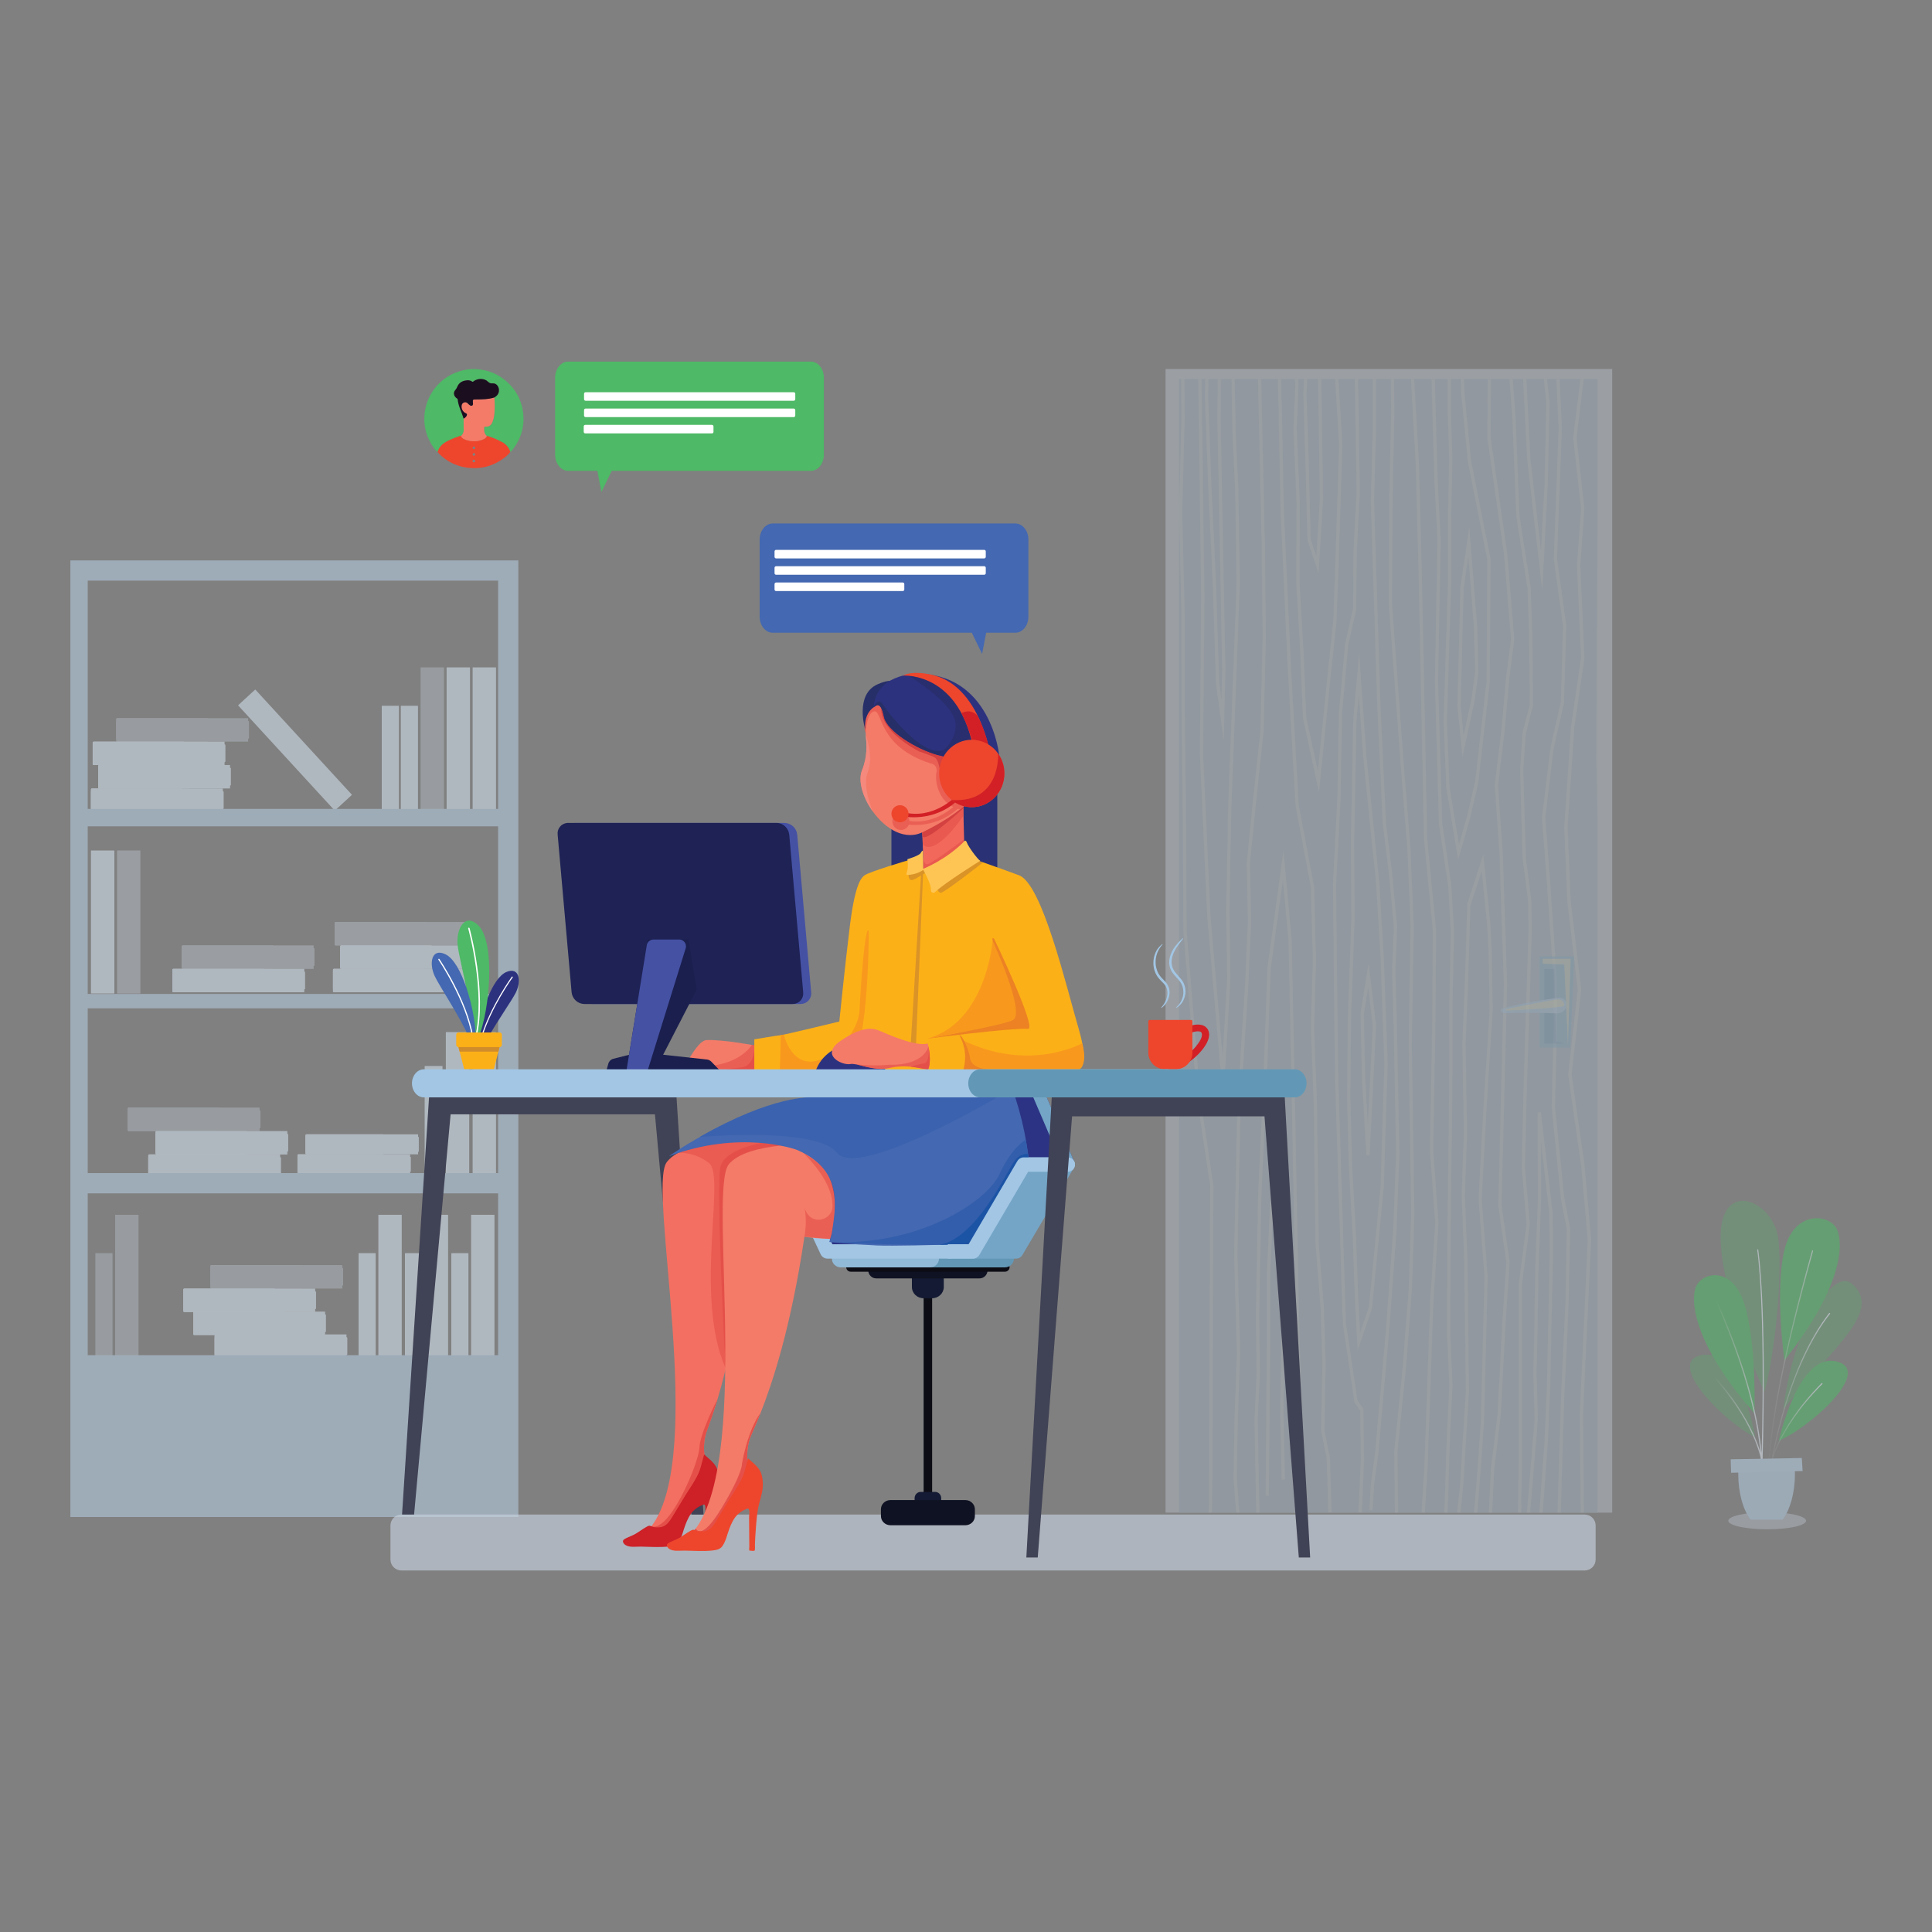 <?xml version="1.0" encoding="utf-8"?>
<!-- Generator: Adobe Illustrator 25.2.3, SVG Export Plug-In . SVG Version: 6.00 Build 0)  -->
<svg version="1.1" id="Layer_1" xmlns="http://www.w3.org/2000/svg" xmlns:xlink="http://www.w3.org/1999/xlink" x="0px" y="0px"
	 viewBox="0 0 300 300" style="enable-background:new 0 0 300 300;" xml:space="preserve">
<rect x="0" y="0" width="300" height="300" fill="#808080" stroke="none"/>
<style type="text/css">
	.st0{opacity:0.53;}
	.st1{opacity:0.56;}
	.st2{fill:#DBEAF8;}
	.st3{fill:#BAD3EA;}
	.st4{opacity:0.39;fill:#FFFFFF;enable-background:new    ;}
	.st5{fill:#7DABCB;}
	.st6{opacity:0.6;fill:#EDE0A0;enable-background:new    ;}
	.st7{opacity:0.2;fill:#104A74;enable-background:new    ;}
	.st8{fill:#A2C6E4;}
	.st9{opacity:0.51;}
	.st10{opacity:0.54;}
	.st11{opacity:0.64;fill:#C8D1E0;enable-background:new    ;}
	.st12{fill-rule:evenodd;clip-rule:evenodd;fill:#2C3384;}
	.st13{fill-rule:evenodd;clip-rule:evenodd;fill:#0B0C14;}
	.st14{fill-rule:evenodd;clip-rule:evenodd;fill:#141A33;}
	.st15{fill-rule:evenodd;clip-rule:evenodd;fill:#0F1222;}
	.st16{fill-rule:evenodd;clip-rule:evenodd;fill:#6298B6;}
	.st17{fill-rule:evenodd;clip-rule:evenodd;fill:#90BAD8;}
	.st18{fill-rule:evenodd;clip-rule:evenodd;fill:#74A5C6;}
	.st19{fill-rule:evenodd;clip-rule:evenodd;fill:#A2C6E4;}
	.st20{fill-rule:evenodd;clip-rule:evenodd;fill:#404255;}
	.st21{fill:#F36F61;}
	.st22{fill:#E45049;}
	.st23{opacity:0.64;fill:#E45049;enable-background:new    ;}
	.st24{fill:#CD2027;}
	.st25{fill:#F47B68;}
	.st26{fill-rule:evenodd;clip-rule:evenodd;fill:#E45049;}
	.st27{fill:#2A3275;}
	.st28{fill:#F2695C;}
	.st29{opacity:0.64;fill-rule:evenodd;clip-rule:evenodd;fill:#E45049;enable-background:new    ;}
	.st30{fill:#D34140;}
	.st31{fill:#272F69;}
	.st32{fill:#FCB017;}
	.st33{fill:#F8991D;}
	.st34{fill:#EC8223;}
	.st35{fill:#2D327F;}
	.st36{fill:#DA9327;}
	.st37{fill:#4468B1;}
	.st38{fill-rule:evenodd;clip-rule:evenodd;fill:#335EAC;}
	.st39{fill-rule:evenodd;clip-rule:evenodd;fill:#1C54A5;}
	.st40{fill:#4551A3;}
	.st41{fill:#1E2255;}
	.st42{fill:#1A1F4E;}
	.st43{fill:#ED462D;}
	.st44{fill:#D22026;}
	.st45{fill:#292E6F;}
	.st46{fill:#FFFFFF;}
	.st47{fill:#4EB966;}
	.st48{fill:#F5897E;}
	.st49{fill:#FEC554;}
	.st50{fill-rule:evenodd;clip-rule:evenodd;fill:#F8991D;}
	.st51{fill-rule:evenodd;clip-rule:evenodd;fill:#EC8223;}
	.st52{fill:#3B62AE;}
	.st53{fill-rule:evenodd;clip-rule:evenodd;fill:#2D327F;}
	.st54{fill-rule:evenodd;clip-rule:evenodd;fill:#FFFFFF;}
	.st55{fill-rule:evenodd;clip-rule:evenodd;fill:#4EB966;}
	.st56{fill-rule:evenodd;clip-rule:evenodd;fill:#4468B1;}
	.st57{fill-rule:evenodd;clip-rule:evenodd;fill:#FCB017;}
	.st58{fill-rule:evenodd;clip-rule:evenodd;fill:#D08C2A;}
	.st59{fill:#1B0E1F;}
	.st60{opacity:0.49;fill:#4EB966;enable-background:new    ;}
	.st61{fill:url(#SVGID_1_);}
	.st62{fill:url(#SVGID_2_);}
	.st63{fill:url(#SVGID_3_);}
	.st64{fill:url(#SVGID_4_);}
	.st65{opacity:0.1;fill:#8CB3CD;enable-background:new    ;}
</style>
<g>
	<g id="Layer_2_1_">
		<g id="Layer_1-2">
			<g class="st0">
				<g class="st1">
					<rect x="180.99" y="57.3" class="st2" width="69.35" height="177.58"/>
					<rect x="183.07" y="58.84" class="st3" width="65.02" height="176.04"/>
					<path class="st4" d="M247.96,95.19l-0.08,23.03l0.21,10.14V79.81L247.96,95.19z M248.03,234.88h0.06v-1.16L248.03,234.88z
						 M242.9,186.07l-1.44-14.18l0.31-12.45l0.01-6.91l-1.04-15.03l-0.79-10.52l1.29-10.75l1.61-7.03l0.36-12.07l-1.44-10.4
						l0.76-20.26l-0.36-7.62h-0.5l0.36,7.63l-0.76,20.26v0.05l1.44,10.41L242.37,109l-1.61,7.04l-1.32,10.92l0.8,10.63l1.03,14.98
						l-0.01,6.86l-0.31,12.51l1.44,14.3l0.91,4.65l-0.23,11.8l-0.68,14.44l-0.54,17.75h0.5l0.54-17.71l0.68-14.45l0.24-11.88v-0.06
						L242.9,186.07z M247.07,192.49l-1.05-11.75l-1.98-13.88l1.49-13.18l-1.64-13.82l-0.47-11.42l1.03-15.41l1.56-10.75l0.01-0.05
						l-0.63-14.48l0.63-8.76l-1.22-11.03l1.12-9.12h-0.51l-1.11,9.05l-0.01,0.07l1.22,11.06l-0.63,8.72l0.62,14.44l-1.56,10.75
						l-1.04,15.51l0.47,11.52l1.63,13.73l-1.49,13.19l2,13.99l1.04,11.65l-1.24,27.13l0.14,15.14l-0.01,0.1h0.5v-0.07l-0.13-15.15
						L247.07,192.49z M234.03,152.89l-0.69-20.56l-0.73-10.4l1.02-8.44l0.75-8.27l0.76-5.92l-1.09-13.21l-2.58-18.09l0.04-9.15h-0.5
						l-0.04,9.23l2.59,18.14l1.07,13.06l-0.75,5.83l-0.75,8.27l-1.02,8.47l-0.01,0.05l0.73,10.48l0.69,20.51l-0.87,34.32l1.26,8.78
						l-0.61,9.13l-0.77,14.59l-1.02,8.39l-0.31,6.58l-0.01,0.2h0.5l0.01-0.16l0.31-6.53l1.02-8.38l0.77-14.63l0.62-9.24l-1.27-8.8
						L234.03,152.89z M236.93,133.22l-0.39-13.54l0.37-5.71l1.14-4.43l-0.12-11.04l-0.24-7.2l-1.74-11.18l-0.62-15.47l-0.44-5.82
						h-0.51l0.45,5.88l0.63,15.51l1.74,11.18l0.23,7.12l0.12,10.88l-1.12,4.33l-0.39,5.91l0.39,13.65l0.85,6.56l0.07,4.48
						l-0.75,23.99l-0.31,12.99l0.76,8.71l-1.22,9.41v27.77l-0.13,7.68h0.5l0.13-7.67l-0.01-27.7l1.23-9.45l-0.77-8.77l0.32-12.92
						l0.5-15.44l0.25-8.57l-0.07-4.57L236.93,133.22z M211.7,218.76l-0.93-1.35l-1.79-12.09l-1.2-38.63l-0.31-29.34l0.68-13.12
						l0.25-13.6l0.96-10.51l1.22-5.41l0.1-9.12l0.47-9.1l-0.21-14.31l-0.07-3.35h-0.5l0.07,3.37l0.21,14.26l-0.47,9.08l-0.08,8.97
						l-1.22,5.42l-0.97,10.62l-0.25,13.62l-0.68,13.14l0.31,29.38l1.21,38.71l1.83,12.37l0.89,1.29l0.09,7.55l-0.37,8.25h0.52
						l0.35-8.23L211.7,218.76z M241.08,188.25l-1.82-15.56l-0.5,0.07l0.05,13.25l-0.42,11.28l-0.15,9.66l-0.15,6.23l0.21,7.18
						l-1.2,14.53h0.5l1.2-14.5l-0.21-7.21l0.15-6.21l0.15-9.65l0.42-11.29l-0.03-8.78l1.3,11.09l0.08,5.63l-0.45,21.12l-0.38,8.86
						l-0.8,10.94h0.51l0.8-10.87l0.38-8.89l0.45-21.15L241.08,188.25z M186.37,170.35l-2.11-25.81l-0.09-16.55l-0.2-17.45
						l-0.01-15.09l-0.39-15.95l0.39-14.64l-0.05-6.02h-0.5l0.05,6.01l-0.39,14.65l0.39,15.96l0.01,15.08l0.2,17.45l0.09,16.59
						l2.11,25.89l2.05,13.71l-0.09,21.4l-0.07,23.92l-0.06,5.37h0.5l0.06-5.36l0.07-23.93l0.09-21.44v-0.04L186.37,170.35z
						 M222.54,178.7l0.35-19.73l0.11-14.39l-1.38-14.35l-0.85-41.69l-0.43-16.38l-0.75-13.32h-0.5l0.75,13.37l0.43,16.36l0.85,41.72
						l1.38,14.34l-0.11,14.33l-0.35,19.78l0.83,11.18l-0.78,11.91l-0.93,26.29l-0.42,6.77h0.5l0.42-6.71l0.93-26.29l0.79-11.93
						v-0.04L222.54,178.7z M225.26,190.92l0.27-22.44l0.01-12.58l0.25-11.13l-0.43-7.36l-1.42-9.61l-0.63-21.96l0.4-22.01
						l-0.46-9.04l-0.46-15.94h-0.51l0.25,8.79l0.22,7.2l0.46,9.01l-0.4,22l0.63,22.06l1.43,9.63l0.42,7.27l-0.25,11.1l-0.01,12.58
						l-0.27,22.44L224.69,207l0.36,8.1l-0.36,7.2l-0.34,10.51l-0.1,2.07h0.5l0.1-2.03l0.34-10.51l0.36-7.24l-0.36-8.13
						L225.26,190.92z M230.81,172.36l0.98-15.58l-0.16-9.11l-0.21-4.14l-1.09-10.8l-2.48,7.59l-0.41,12.82l-0.36,8.85l0.23,14.06
						l-0.35,9.63l0.4,9.81l0.25,20.63l-0.89,14.43l-0.45,4.33h0.51l0.43-4.24l0.89-14.5l-0.24-20.69l-0.4-9.79l0.35-9.62L227.58,162
						l0.36-8.82l0.39-12.6l1.75-5.35l0.85,8.39l0.21,4.09l0.17,9.05l-0.98,15.54l-0.74,13.98l0.93,11.99l-0.58,22.7l-0.66,9.09
						l-0.39,4.83h0.5l0.38-4.74l0.66-9.12l0.58-22.78l-0.93-11.98L230.81,172.36z M201.57,221.24l0.38-8.14l-0.24-8.83l-0.68-36.04
						l-0.46-22.19l-1.27-13.95l-2.49,18.14l-0.59,16.53l-0.87,19.04l-0.34,18.71l0.12,8.62l-0.34,7.44l0.28,14.31h0.5l-0.28-14.3
						l0.35-7.44l-0.12-8.63l0.34-18.68l0.87-19.02l0.59-16.48l1.89-13.77l0.87,9.55l0.46,22.15l0.67,36.04l0.24,8.8l-0.38,8.14
						l0.45,13.56l0.5-0.04L201.57,221.24z M219.23,162.37l0.29-18.66l-0.5-11.88l-1.07-13.5l-1.81-24.64l0.11-16.93l0.26-12.74
						l-0.05-5.19h-0.5l0.05,5.18l-0.26,12.73l-0.1,16.99l1.82,24.69l1.07,13.48l0.49,11.82l-0.29,18.64l0.38,26.23l-0.37,11.45
						l-0.93,12.2l-1.32,13.09l0.1,9.54h0.5l-0.1-9.48l1.32-13.05l0.93-12.23l0.37-11.5L219.23,162.37z M196.41,84.66l-0.57-25.83
						h-0.5l0.57,25.84l0.15,14.1l-0.34,14.66l-1.22,11.47l-0.9,9.07l0.18,9.21l-0.46,10.03l-1.18,18.24l-0.5,23.2l0.43,15.39
						l-0.37,10.44l-0.16,8.91l0.41,5.49h0.5l-0.41-5.52l0.16-8.85l0.37-10.45l-0.43-15.4l0.5-23.14l1.18-18.22l0.46-10.08
						l-0.19-9.18l0.9-9l1.22-11.51l0.35-14.72L196.41,84.66z M206.52,226.4l-0.87-4.28l0.19-10.3l-0.27-8.81l-0.79-9.72l-0.27-21.7
						l-0.46-11.92l0.3-10.57l-0.3-11.39l-2.38-12.68l-1.2-21.14l-1.1-24.33l-0.43-20.74h-0.51l0.43,20.77l1.11,24.35l1.21,21.21
						l2.37,12.62l0.3,11.32l-0.3,10.58l0.46,11.94l0.27,21.72l0.79,9.73l0.27,8.75l-0.19,10.39l0.87,4.26l0.24,8.4h0.5L206.52,226.4
						z M216.9,159.11l-0.23-8.4l0.27-6.9l-0.79-8.37l-0.94-7.7l-0.87-18.68l-0.98-31.28l0.31-11.13v-7.83h-0.5v7.81l-0.31,11.15
						l0.98,31.32l0.87,18.72l0.95,7.73l0.78,8.28l-0.27,6.86l0.23,8.43l0.4,19.95l-0.46,11.87l-1.14,15.74l-1.68,18.95l-0.65,4.83
						l-0.24,4.01l0.5,0.07l0.24-3.98l0.65-4.82l1.68-18.98l1.15-15.76l0.46-11.92L216.9,159.11z M199.53,206.17l-0.3-17.28
						l-0.32-16.24l-0.5-0.03l-1.2,14.79l-0.48,9.9l-0.01,11.08l-0.19,23.87l0.5,0.01l0.2-23.87l0.01-11.06l0.47-9.85l0.79-9.79
						l0.22,11.22l0.3,17.26l-0.23,12.54l0.23,11.04l0.5-0.03l-0.23-11.02L199.53,206.17z M212.51,149.65l-1.24,7.64l0.23,10.47
						l0.68,11.62h0.5l0.99-20.15v-0.05L212.51,149.65z M212.4,174.64l-0.4-6.92l-0.22-10.35l0.67-4.09l0.72,5.95L212.4,174.64z
						 M212.51,149.65l-1.24,7.64l0.23,10.47l0.68,11.62h0.5l0.99-20.15v-0.05L212.51,149.65z M212.4,174.64l-0.4-6.92l-0.22-10.35
						l0.67-4.09l0.72,5.95L212.4,174.64z M212.51,149.65l-1.24,7.64l0.23,10.47l0.68,11.62h0.5l0.99-20.15v-0.05L212.51,149.65z
						 M212.4,174.64l-0.4-6.92l-0.22-10.35l0.67-4.09l0.72,5.95L212.4,174.64z M212.51,149.65l-1.24,7.64l0.23,10.47l0.68,11.62h0.5
						l0.99-20.15v-0.05L212.51,149.65z M212.4,174.64l-0.4-6.92l-0.22-10.35l0.67-4.09l0.72,5.95L212.4,174.64z M214.87,148.62
						l-0.68-11.39l-2.02-19.9l-1.12-15.86l-0.92,10.33l-0.36,19.12l0.08,11.6l-0.55,15.41l-0.13,12.41l0.28,10.69l0.61,11.18
						l0.31,8.95l0.44,8.54l2.22-6.49l1.84-18.85l0.61-19.13L214.87,148.62z M214.37,184.28l-1.8,18.64l-1.39,4.06l-0.3-5.87
						l-0.31-8.96l-0.61-11.18l-0.28-10.65l0.12-12.37l0.55-15.42l-0.08-11.61l0.36-19.06l0.36-4.07l0.68,9.64l2.02,19.9l0.68,11.35
						l0.6,16.55L214.37,184.28z M211.27,157.29l0.23,10.47l0.68,11.62h0.5l0.99-20.15v-0.05l-1.15-9.54L211.27,157.29z
						 M212.4,174.63l-0.4-6.92l-0.22-10.35l0.67-4.09l0.72,5.95L212.4,174.63z M212.51,149.64l-1.24,7.64l0.23,10.47l0.68,11.62h0.5
						l0.99-20.15v-0.05L212.51,149.64z M212.4,174.63l-0.4-6.92l-0.22-10.35l0.67-4.09l0.72,5.95L212.4,174.63z M212.51,149.64
						l-1.24,7.64l0.23,10.47l0.68,11.62h0.5l0.99-20.15v-0.05L212.51,149.64z M212.4,174.63l-0.4-6.92l-0.22-10.35l0.67-4.09
						l0.72,5.95L212.4,174.63z M212.51,149.64l-1.24,7.64l0.23,10.47l0.68,11.62h0.5l0.99-20.15v-0.05L212.51,149.64z M212.4,174.63
						l-0.4-6.92l-0.22-10.35l0.67-4.09l0.72,5.95L212.4,174.63z M212.51,149.64l-1.24,7.64l0.23,10.47l0.68,11.62h0.5l0.99-20.15
						v-0.05L212.51,149.64z M212.4,174.63l-0.4-6.92l-0.22-10.35l0.67-4.09l0.72,5.95L212.4,174.63z M192.52,90.66L192.3,76
						l-0.4-8.1l-0.18-9.06h-0.5l0.18,9.1l0.4,8.1l0.22,14.61l-1.33,35.2l-0.28,15.51l0.15,10.65l-0.71,12.08l-1.89-21.81
						l-1.14-25.18l0.2-24.49l-0.45-33.78h-0.5l0.45,33.78l-0.2,24.51l1.14,25.23l2.49,28.71l1.11-19.04l-0.15-10.68l0.28-15.48
						L192.52,90.66z M228.42,71.51L227.4,61.1l-0.07-2.26h-0.5l0.07,2.33l1.03,10.5l3.02,15.27l-0.11,18.8l-1.78,15.6l-1.26,5.47
						l-1.25,4.33l-1.46-8.87l-0.42-10.24l0.67-21.33v-9.94l0.18-9.51l-0.22-7.39v-5.03h-0.5v5.04l0.22,7.38l-0.19,9.49v9.93
						l-0.67,21.36l0.43,10.35l1.83,11.11l1.85-6.4l1.28-5.56l1.79-15.72l0.12-18.92v-0.06L228.42,71.51z M207.82,58.84h-0.5
						l0.62,10.24l-0.6,18.81l-0.31,8.58l-0.81,7.56l-1.58,15.71l-1.81-8.3l-0.44-10.57l-0.6-10.48l0.04-12.25l-0.48-11.59l0.29-6.86
						l-0.06-0.86h-0.5l0.06,0.88l-0.29,6.85l0.48,11.61l-0.04,12.26l0.6,10.5l0.44,10.61l2.48,11.47l1.9-18.86l0.82-7.6l0.32-8.62
						l0.6-18.87L207.82,58.84z M229.38,97.37l-1.23-15.47l-1.38,9.31l-0.46,18.44l0.78,7.87l1.88-8.71l0.6-4.36L229.38,97.37z
						 M228.48,108.61l-1.21,5.61l-0.46-4.62l0.46-18.27l0.73-4.95l0.88,11.05l0.19,6.95L228.48,108.61z M189.54,65.18l0.05-6.34
						h-0.5l-0.05,6.35l0.74,38.71l-0.11,4.74l-0.35-2.58l-0.51-15.78l-0.68-14.4l-0.54-14.48l0.07-2.57h-0.5l-0.07,2.57l0.54,14.53
						l0.68,14.39l0.51,15.83l1.2,8.84l0.26-11.1L189.54,65.18z M240.22,58.84h-0.51l0.41,3.67l-0.29,12.79l-0.54,10.27l-1.65-14.31
						l-0.63-12.43h-0.5l0.63,12.52l2.34,20.3l0.85-16.31l0.28-12.89L240.22,58.84z M205.17,58.84h-0.5l0.28,18.64l-0.54,8.87
						l-0.89-2.59l-0.32-12.47l-0.32-10.01l0.11-2.44h-0.5l-0.11,2.43l0.32,10.05l0.32,12.55l1.73,5.12l0.7-11.49L205.17,58.84z"/>
				</g>
				<g class="st0">
					<polygon class="st5" points="239.06,148.5 239.06,162.67 243.84,162.67 244.44,148.5 					"/>
					<polygon class="st6" points="239.56,148.89 243.89,148.89 243.47,162.38 242.9,149.77 239.56,149.64 					"/>
					<polygon class="st7" points="239.79,150.46 239.79,162.03 242.9,162.03 241.6,161.75 241.34,150.46 					"/>
					<path class="st8" d="M233.41,156.58c2.42-0.7,5.35-1.21,8.53-1.64c1.82-0.19,1.67,2.41-0.14,2.41c-3.05-0.09-5.75-0.13-8.07,0
						C233.16,157.37,232.75,156.77,233.41,156.58z"/>
					<path class="st6" d="M233.84,156.7c0,0,7.83-1.63,8.31-1.5c0.47,0.12,0.8,0.54,0.75,0.94s-8.98,0.79-8.98,0.79L233.84,156.7z"
						/>
				</g>
			</g>
			<g class="st0">
				<path class="st2" d="M14.31,122.43H34.6l0,0v3.64l0,0H14.31c-0.1,0-0.18-0.08-0.18-0.18l0,0v-3.27
					C14.12,122.51,14.21,122.43,14.31,122.43C14.31,122.43,14.31,122.43,14.31,122.43z"/>
				<path class="st2" d="M14.27,122.85h20.32c0.08,0,0.14,0.06,0.14,0.14v2.5c0,0.08-0.06,0.14-0.14,0.14H14.27
					c-0.08,0-0.14-0.06-0.14-0.14v-2.5C14.12,122.91,14.19,122.85,14.27,122.85z"/>
				<path class="st2" d="M14.26,122.43h13.96c0.08,0,0.14,0.06,0.14,0.14v3.36c0,0.08-0.06,0.14-0.14,0.14H14.26
					c-0.08,0-0.14-0.06-0.14-0.14v-3.36C14.12,122.49,14.19,122.43,14.26,122.43z"/>
				<path class="st2" d="M15.43,118.79h20.29l0,0v3.64l0,0H15.43c-0.1,0-0.18-0.08-0.18-0.18v-3.27
					C15.24,118.87,15.33,118.79,15.43,118.79z"/>
				<path class="st2" d="M15.39,119.21h20.32c0.08,0,0.14,0.06,0.14,0.14v2.5c0,0.08-0.06,0.14-0.14,0.14H15.39
					c-0.08,0-0.14-0.06-0.14-0.14v-2.5C15.24,119.28,15.31,119.21,15.39,119.21z"/>
				<path class="st2" d="M15.38,118.79h13.96c0.08,0,0.14,0.06,0.14,0.14v3.36c0,0.08-0.06,0.14-0.14,0.14H15.38
					c-0.08,0-0.14-0.06-0.14-0.14v-3.36C15.24,118.85,15.3,118.79,15.38,118.79z"/>
				<path class="st2" d="M14.58,115.16h20.29l0,0v3.64l0,0H14.58c-0.1,0-0.18-0.08-0.18-0.18v-3.27
					C14.4,115.24,14.48,115.16,14.58,115.16C14.58,115.16,14.58,115.16,14.58,115.16z"/>
				<path class="st2" d="M14.54,115.58h20.32c0.08,0,0.14,0.06,0.14,0.14v2.5c0,0.08-0.06,0.14-0.14,0.14H14.54
					c-0.08,0-0.14-0.06-0.14-0.14v-2.5C14.4,115.64,14.46,115.58,14.54,115.58z"/>
				<path class="st2" d="M14.53,115.16h13.96c0.08,0,0.14,0.06,0.14,0.14v3.36c0,0.08-0.06,0.14-0.14,0.14H14.53
					c-0.08,0-0.14-0.06-0.14-0.14v-3.36C14.4,115.22,14.46,115.16,14.53,115.16z"/>
				<g class="st9">
					<path class="st2" d="M18.24,111.52h20.29l0,0v3.64l0,0H18.24c-0.1,0-0.18-0.08-0.18-0.18v0v-3.27
						C18.05,111.6,18.14,111.52,18.24,111.52C18.24,111.52,18.24,111.52,18.24,111.52z"/>
					<path class="st2" d="M18.2,111.94h20.32c0.08,0,0.14,0.06,0.14,0.14v2.5c0,0.08-0.06,0.14-0.14,0.14H18.2
						c-0.08,0-0.14-0.06-0.14-0.14v-2.5C18.05,112.01,18.12,111.94,18.2,111.94z"/>
					<path class="st2" d="M18.19,111.52h13.96c0.08,0,0.14,0.06,0.14,0.14v3.36c0,0.08-0.06,0.14-0.14,0.14H18.19
						c-0.08,0-0.14-0.06-0.14-0.14v-3.36C18.05,111.58,18.11,111.52,18.19,111.52z"/>
				</g>
				<path class="st2" d="M51.89,150.44h20.29l0,0v3.64l0,0H51.89c-0.1,0-0.18-0.08-0.18-0.18v0v-3.27
					C51.7,150.52,51.79,150.44,51.89,150.44z"/>
				<path class="st2" d="M51.85,150.86h20.32c0.08,0,0.14,0.06,0.14,0.14v2.5c0,0.08-0.06,0.14-0.14,0.14H51.85
					c-0.08,0-0.14-0.06-0.14-0.14v-2.5C51.7,150.93,51.77,150.86,51.85,150.86z"/>
				<path class="st2" d="M51.84,150.44H65.8c0.08,0,0.14,0.06,0.14,0.14v3.36c0,0.08-0.06,0.14-0.14,0.14H51.84
					c-0.08,0-0.14-0.06-0.14-0.14v-3.36C51.7,150.5,51.77,150.44,51.84,150.44z"/>
				<path class="st2" d="M33.51,207.21H53.8l0,0v3.64l0,0H33.51c-0.1,0-0.18-0.08-0.18-0.18l0,0v-3.27
					C33.33,207.29,33.41,207.21,33.51,207.21z"/>
				<path class="st2" d="M33.47,207.63h20.32c0.08,0,0.14,0.06,0.14,0.14v2.5c0,0.08-0.06,0.14-0.14,0.14H33.47
					c-0.08,0-0.14-0.06-0.14-0.14v-2.5C33.33,207.69,33.39,207.63,33.47,207.63z"/>
				<path class="st2" d="M33.46,207.21h13.96c0.08,0,0.14,0.06,0.14,0.14v3.36c0,0.08-0.06,0.14-0.14,0.14H33.46
					c-0.08,0-0.14-0.06-0.14-0.14v-3.36C33.33,207.27,33.39,207.21,33.46,207.21z"/>
				<path class="st2" d="M30.19,203.66h20.29l0,0v3.64l0,0H30.19c-0.1,0-0.18-0.08-0.18-0.18v0v-3.26
					C30.01,203.75,30.09,203.66,30.19,203.66C30.19,203.66,30.19,203.66,30.19,203.66z"/>
				<path class="st2" d="M30.15,204.08h20.32c0.08,0,0.14,0.06,0.14,0.14v2.5c0,0.08-0.06,0.14-0.14,0.14H30.15
					c-0.08,0-0.14-0.06-0.14-0.14v-2.5C30.01,204.15,30.07,204.08,30.15,204.08z"/>
				<path class="st2" d="M30.14,203.66H44.1c0.08,0,0.14,0.06,0.14,0.14v3.36c0,0.08-0.06,0.14-0.14,0.14H30.14
					c-0.08,0-0.14-0.06-0.14-0.14v-3.36C30.01,203.72,30.07,203.66,30.14,203.66z"/>
				<path class="st2" d="M28.65,200.09h20.29l0,0v3.64l0,0H28.65c-0.1,0-0.18-0.08-0.18-0.18v0v-3.27
					C28.47,200.17,28.55,200.09,28.65,200.09L28.65,200.09z"/>
				<path class="st2" d="M28.61,200.51h20.32c0.08,0,0.14,0.06,0.14,0.14v2.5c0,0.08-0.06,0.14-0.14,0.14H28.61
					c-0.08,0-0.14-0.06-0.14-0.14v-2.5C28.47,200.57,28.53,200.51,28.61,200.51z"/>
				<path class="st2" d="M28.6,200.09h13.96c0.08,0,0.14,0.06,0.14,0.14v3.36c0,0.08-0.06,0.14-0.14,0.14H28.6
					c-0.08,0-0.14-0.06-0.14-0.14v-3.36C28.47,200.15,28.53,200.09,28.6,200.09z"/>
				<g class="st9">
					<path class="st2" d="M32.86,196.45h20.29l0,0v3.64l0,0H32.86c-0.1,0-0.18-0.08-0.18-0.18v0v-3.27
						C32.67,196.53,32.76,196.45,32.86,196.45z"/>
					<path class="st2" d="M32.82,196.87h20.32c0.08,0,0.14,0.06,0.14,0.14v2.5c0,0.08-0.06,0.14-0.14,0.14H32.82
						c-0.08,0-0.14-0.06-0.14-0.14v-2.5C32.67,196.94,32.74,196.87,32.82,196.87z"/>
					<path class="st2" d="M32.81,196.45h13.96c0.08,0,0.14,0.06,0.14,0.14v3.36c0,0.08-0.06,0.14-0.14,0.14H32.81
						c-0.08,0-0.14-0.06-0.14-0.14v-3.36C32.67,196.51,32.74,196.45,32.81,196.45z"/>
				</g>
				<path class="st2" d="M53.01,146.81H73.3l0,0v3.64l0,0H53.01c-0.1,0-0.18-0.08-0.18-0.18l0,0v-3.27
					C52.83,146.89,52.91,146.81,53.01,146.81z"/>
				<path class="st2" d="M52.97,147.23h20.32c0.08,0,0.14,0.06,0.14,0.14v2.5c0,0.08-0.06,0.14-0.14,0.14H52.97
					c-0.08,0-0.14-0.06-0.14-0.14v-2.5C52.82,147.29,52.89,147.23,52.97,147.23z"/>
				<path class="st2" d="M52.96,146.8h13.96c0.08,0,0.14,0.06,0.14,0.14v3.36c0,0.08-0.06,0.14-0.14,0.14H52.96
					c-0.08,0-0.14-0.06-0.14-0.14v-3.36C52.82,146.87,52.88,146.8,52.96,146.8z"/>
				<g class="st10">
					<path class="st2" d="M52.16,143.17h20.29l0,0v3.64l0,0H52.16c-0.1,0-0.18-0.08-0.18-0.18v0v-3.27
						C51.98,143.25,52.06,143.17,52.16,143.17C52.16,143.17,52.16,143.17,52.16,143.17z"/>
					<path class="st2" d="M52.12,143.59h20.32c0.08,0,0.14,0.06,0.14,0.14v2.5c0,0.08-0.06,0.14-0.14,0.14H52.12
						c-0.08,0-0.14-0.06-0.14-0.14v-2.5C51.98,143.66,52.04,143.59,52.12,143.59z"/>
					<path class="st2" d="M52.11,143.17h13.96c0.08,0,0.14,0.06,0.14,0.14v3.36c0,0.08-0.06,0.14-0.14,0.14H52.11
						c-0.08,0-0.14-0.06-0.14-0.14v-3.36C51.98,143.23,52.04,143.17,52.11,143.17z"/>
				</g>
				<path class="st2" d="M23.21,179.26H43.5l0,0v3.64l0,0H23.21c-0.1,0-0.18-0.08-0.18-0.18v0v-3.27
					C23.02,179.34,23.11,179.26,23.21,179.26z"/>
				<path class="st2" d="M23.17,179.68h20.32c0.08,0,0.14,0.06,0.14,0.14v2.5c0,0.08-0.06,0.14-0.14,0.14H23.17
					c-0.08,0-0.14-0.06-0.14-0.14v-2.5C23.02,179.75,23.09,179.68,23.17,179.68z"/>
				<path class="st2" d="M23.16,179.26h13.96c0.08,0,0.14,0.06,0.14,0.14v3.36c0,0.08-0.06,0.14-0.14,0.14H23.16
					c-0.08,0-0.14-0.06-0.14-0.14v-3.36C23.02,179.32,23.09,179.26,23.16,179.26z"/>
				<path class="st2" d="M24.33,175.63h20.29l0,0v3.64l0,0H24.33c-0.1,0-0.18-0.08-0.18-0.18v0v-3.27
					C24.14,175.71,24.23,175.63,24.33,175.63L24.33,175.63z"/>
				<path class="st2" d="M24.29,176.05h20.32c0.08,0,0.14,0.06,0.14,0.14v2.5c0,0.08-0.06,0.14-0.14,0.14H24.29
					c-0.08,0-0.14-0.06-0.14-0.14v-2.5C24.14,176.11,24.21,176.05,24.29,176.05z"/>
				<path class="st2" d="M24.28,175.63h13.96c0.08,0,0.14,0.06,0.14,0.14v3.36c0,0.08-0.06,0.14-0.14,0.14H24.28
					c-0.08,0-0.14-0.06-0.14-0.14v-3.36C24.14,175.69,24.2,175.63,24.28,175.63z"/>
				<g class="st9">
					<path class="st2" d="M20.02,171.99h20.29l0,0v3.64l0,0H20.02c-0.1,0-0.18-0.08-0.18-0.18v0v-3.27
						C19.84,172.07,19.92,171.99,20.02,171.99z"/>
					<path class="st2" d="M19.98,172.41H40.3c0.08,0,0.14,0.06,0.14,0.14v2.5c0,0.08-0.06,0.14-0.14,0.14H19.98
						c-0.08,0-0.14-0.06-0.14-0.14v-2.5C19.84,172.48,19.9,172.41,19.98,172.41z"/>
					<path class="st2" d="M19.97,171.99h13.96c0.08,0,0.14,0.06,0.14,0.14v3.36c0,0.08-0.06,0.14-0.14,0.14H19.97
						c-0.08,0-0.14-0.06-0.14-0.14v-3.36C19.84,172.05,19.9,171.99,19.97,171.99z"/>
				</g>
				<g class="st10">
					<path class="st2" d="M28.41,146.81H48.7l0,0v3.64l0,0H28.41c-0.1,0-0.18-0.08-0.18-0.18l0,0v-3.27
						C28.23,146.89,28.31,146.81,28.41,146.81z"/>
					<path class="st2" d="M28.37,147.23h20.32c0.08,0,0.14,0.06,0.14,0.14v2.5c0,0.08-0.06,0.14-0.14,0.14H28.37
						c-0.08,0-0.14-0.06-0.14-0.14v-2.5C28.22,147.29,28.29,147.23,28.37,147.23z"/>
					<path class="st2" d="M28.36,146.8h13.96c0.08,0,0.14,0.06,0.14,0.14v3.36c0,0.08-0.06,0.14-0.14,0.14H28.36
						c-0.08,0-0.14-0.06-0.14-0.14v-3.36C28.22,146.87,28.29,146.8,28.36,146.8z"/>
				</g>
				<path class="st2" d="M26.95,150.44h20.3l0,0v3.64l0,0h-20.3c-0.1,0-0.18-0.08-0.18-0.18v0v-3.27
					C26.77,150.52,26.85,150.44,26.95,150.44z"/>
				<path class="st2" d="M26.91,150.86h20.32c0.08,0,0.14,0.06,0.14,0.14v2.5c0,0.08-0.06,0.14-0.14,0.14H26.91
					c-0.08,0-0.14-0.06-0.14-0.14v-2.5C26.77,150.93,26.84,150.86,26.91,150.86z"/>
				<path class="st2" d="M26.91,150.44h13.96c0.08,0,0.14,0.06,0.14,0.14v3.36c0,0.08-0.06,0.14-0.14,0.14H26.91
					c-0.08,0-0.14-0.06-0.14-0.14v-3.36C26.77,150.5,26.83,150.44,26.91,150.44z"/>
				<path class="st2" d="M47.62,176.14h17.3l0,0v3.1l0,0h-17.3c-0.1,0-0.18-0.08-0.18-0.18v0v-2.74
					C47.44,176.22,47.52,176.14,47.62,176.14z"/>
				<path class="st2" d="M47.58,176.5h17.31c0.08,0,0.14,0.06,0.14,0.14v2.1c0,0.08-0.06,0.14-0.14,0.14H47.58
					c-0.08,0-0.14-0.06-0.14-0.14v-2.1C47.44,176.56,47.5,176.5,47.58,176.5z"/>
				<path class="st2" d="M47.57,176.14h11.88c0.08,0,0.14,0.06,0.14,0.14v2.83c0,0.08-0.06,0.14-0.14,0.14H47.57
					c-0.08,0-0.14-0.06-0.14-0.14v-2.83C47.44,176.2,47.5,176.14,47.57,176.14z"/>
				<path class="st2" d="M46.38,179.24h17.3l0,0v3.1l0,0h-17.3c-0.1,0-0.18-0.08-0.18-0.18v0v-2.74
					C46.19,179.33,46.28,179.24,46.38,179.24z"/>
				<path class="st2" d="M46.34,179.6h17.31c0.08,0,0.14,0.06,0.14,0.14v2.1c0,0.08-0.06,0.14-0.14,0.14H46.34
					c-0.08,0-0.14-0.06-0.14-0.14v-2.1C46.19,179.67,46.26,179.6,46.34,179.6z"/>
				<path class="st2" d="M46.33,179.24h11.88c0.08,0,0.14,0.06,0.14,0.14v2.83c0,0.08-0.06,0.14-0.14,0.14H46.33
					c-0.08,0-0.14-0.06-0.14-0.14v-2.83C46.19,179.3,46.26,179.24,46.33,179.24z"/>
				<path class="st2" d="M77.02,103.68v22.11c0,0.03-0.02,0.05-0.05,0.05h-3.53c-0.03,0-0.05-0.02-0.05-0.05v-22.11
					c0-0.03,0.02-0.05,0.05-0.05h3.53C77,103.63,77.02,103.65,77.02,103.68z"/>
				<path class="st2" d="M76.09,105.18v10.77c0,0.03-0.02,0.05-0.05,0.05h-1.68c-0.03,0-0.05-0.02-0.05-0.05v-10.77
					c0-0.03,0.02-0.05,0.05-0.05h1.68C76.07,105.13,76.09,105.15,76.09,105.18z"/>
				<path class="st2" d="M72.98,103.68v22.11c0,0.03-0.02,0.05-0.05,0.05H69.4c-0.03,0-0.05-0.02-0.05-0.05v-22.11
					c0-0.03,0.02-0.05,0.05-0.05h3.53C72.96,103.63,72.98,103.65,72.98,103.68z"/>
				<path class="st2" d="M72.05,105.18v10.77c0,0.03-0.02,0.05-0.05,0.05h-1.68c-0.03,0-0.05-0.02-0.05-0.05v-10.77
					c0-0.03,0.02-0.05,0.05-0.05H72C72.03,105.13,72.05,105.15,72.05,105.18z"/>
				<g class="st9">
					<path class="st2" d="M68.94,103.68v22.11c0,0.03-0.02,0.05-0.05,0.05h-3.53c-0.03,0-0.05-0.02-0.05-0.05v-22.11
						c0-0.03,0.02-0.05,0.05-0.05h3.53C68.92,103.63,68.94,103.65,68.94,103.68z"/>
					<path class="st2" d="M68.01,105.18v10.77c0,0.03-0.02,0.05-0.05,0.05h-1.68c-0.03,0-0.05-0.02-0.05-0.05v-10.77
						c0-0.03,0.02-0.05,0.05-0.05h1.68C67.99,105.13,68.01,105.15,68.01,105.18z"/>
				</g>
				<path class="st2" d="M64.9,109.64v16.15c0,0.03-0.02,0.05-0.05,0.05h-2.56c-0.03,0-0.05-0.02-0.05-0.05v-16.15
					c0-0.03,0.02-0.05,0.05-0.05h2.56C64.88,109.59,64.9,109.61,64.9,109.64z"/>
				<path class="st2" d="M64.22,110.73v7.85c0,0.03-0.02,0.05-0.05,0.05h-1.2c-0.03,0-0.05-0.02-0.05-0.05v-7.85
					c0-0.03,0.02-0.05,0.05-0.05h1.2C64.2,110.68,64.22,110.71,64.22,110.73z"/>
				<path class="st2" d="M76.78,188.68v22.11c0,0.03-0.02,0.05-0.05,0.05H73.2c-0.03,0-0.05-0.02-0.05-0.05v-22.11
					c0-0.03,0.02-0.05,0.05-0.05h3.53C76.76,188.63,76.78,188.65,76.78,188.68z"/>
				<path class="st2" d="M75.85,190.18v10.77c0,0.03-0.02,0.05-0.05,0.05h-1.68c-0.03,0-0.05-0.02-0.05-0.05v-10.77
					c0-0.03,0.02-0.05,0.05-0.05h1.68C75.83,190.13,75.85,190.15,75.85,190.18z"/>
				<path class="st2" d="M72.74,194.64v16.15c0,0.03-0.02,0.05-0.05,0.05h-2.56c-0.03,0-0.05-0.02-0.05-0.05v-16.15
					c0-0.03,0.02-0.05,0.05-0.05h2.56C72.72,194.59,72.74,194.61,72.74,194.64z"/>
				<path class="st2" d="M72.06,195.74v7.85c0,0.03-0.02,0.05-0.05,0.05h-1.2c-0.03,0-0.05-0.02-0.05-0.05v-7.85
					c0-0.03,0.02-0.05,0.05-0.05h1.2C72.04,195.69,72.06,195.71,72.06,195.74z"/>
				<path class="st2" d="M69.58,188.68v22.11c0,0.03-0.02,0.05-0.05,0.05H66c-0.03,0-0.05-0.02-0.05-0.05v-22.11
					c0-0.03,0.02-0.05,0.05-0.05h3.53C69.56,188.63,69.58,188.66,69.58,188.68z"/>
				<path class="st2" d="M68.65,190.18v10.77c0,0.03-0.02,0.05-0.05,0.05h-1.68c-0.03,0-0.05-0.02-0.05-0.05v-10.77
					c0-0.03,0.02-0.05,0.05-0.05h1.68C68.63,190.13,68.65,190.15,68.65,190.18z"/>
				<path class="st2" d="M65.54,194.64v16.15c0,0.03-0.02,0.05-0.05,0.05h-2.56c-0.03,0-0.05-0.02-0.05-0.05v-16.15
					c0-0.03,0.02-0.05,0.05-0.05h2.56C65.52,194.59,65.54,194.61,65.54,194.64z"/>
				<path class="st2" d="M64.86,195.74v7.85c0,0.03-0.02,0.05-0.05,0.05h-1.2c-0.03,0-0.05-0.02-0.05-0.05v-7.85
					c0-0.03,0.02-0.05,0.05-0.05h1.2C64.84,195.69,64.86,195.71,64.86,195.74z"/>
				<path class="st2" d="M62.38,188.68v22.11c0,0.03-0.02,0.05-0.05,0.05H58.8c-0.03,0-0.05-0.02-0.05-0.05v-22.11
					c0-0.03,0.02-0.05,0.05-0.05h3.53C62.36,188.63,62.38,188.66,62.38,188.68z"/>
				<path class="st2" d="M61.45,190.18v10.77c0,0.03-0.02,0.05-0.05,0.05h-1.68c-0.03,0-0.05-0.02-0.05-0.05v-10.77
					c0-0.03,0.02-0.05,0.05-0.05h1.68C61.43,190.13,61.45,190.15,61.45,190.18z"/>
				<path class="st2" d="M58.34,194.64v16.15c0,0.03-0.02,0.05-0.05,0.05h-2.56c-0.03,0-0.05-0.02-0.05-0.05v-16.15
					c0-0.03,0.02-0.05,0.05-0.05h2.56C58.32,194.59,58.34,194.61,58.34,194.64z"/>
				<path class="st2" d="M57.66,195.74v7.85c0,0.03-0.02,0.05-0.05,0.05h-1.2c-0.03,0-0.05-0.02-0.05-0.05v-7.85
					c0-0.03,0.02-0.05,0.05-0.05h1.2C57.64,195.69,57.66,195.71,57.66,195.74z"/>
				<g class="st9">
					<path class="st2" d="M21.51,188.68v22.11c0,0.03-0.02,0.05-0.05,0.05h-3.53c-0.03,0-0.05-0.02-0.05-0.05v-22.11
						c0-0.03,0.02-0.05,0.05-0.05h3.53C21.49,188.63,21.51,188.65,21.51,188.68z"/>
					<path class="st2" d="M20.59,190.18v10.77c0,0.03-0.02,0.05-0.05,0.05h-1.68c-0.03,0-0.05-0.02-0.05-0.05v-10.77
						c0-0.03,0.02-0.05,0.05-0.05h1.68C20.56,190.13,20.59,190.15,20.59,190.18z"/>
					<path class="st2" d="M17.47,194.64v16.15c0,0.03-0.02,0.05-0.05,0.05h-2.56c-0.03,0-0.05-0.02-0.05-0.05v-16.15
						c0-0.03,0.02-0.05,0.05-0.05h2.56C17.45,194.59,17.47,194.61,17.47,194.64z"/>
					<path class="st2" d="M16.8,195.74v7.85c0,0.03-0.02,0.05-0.05,0.05h-1.2c-0.03,0-0.05-0.02-0.05-0.05v-7.85
						c0-0.03,0.02-0.05,0.05-0.05h1.2C16.77,195.69,16.8,195.71,16.8,195.74z"/>
				</g>
				<path class="st2" d="M61.94,109.64v16.15c0,0.03-0.02,0.05-0.05,0.05h-2.56c-0.03,0-0.05-0.02-0.05-0.05v-16.15
					c0-0.03,0.02-0.05,0.05-0.05h2.56C61.92,109.59,61.94,109.61,61.94,109.64z"/>
				<path class="st2" d="M61.26,110.73v7.85c0,0.03-0.02,0.05-0.05,0.05h-1.2c-0.03,0-0.05-0.02-0.05-0.05v-7.85
					c0-0.03,0.02-0.05,0.05-0.05h1.2C61.24,110.68,61.26,110.71,61.26,110.73z"/>
				<path class="st2" d="M77.02,160.31v22.11c0,0.03-0.02,0.05-0.05,0.05h-3.53c-0.03,0-0.05-0.02-0.05-0.05v-22.11
					c0-0.03,0.02-0.05,0.05-0.05h3.53C77,160.26,77.02,160.29,77.02,160.31z"/>
				<path class="st2" d="M76.09,161.81v10.77c0,0.03-0.02,0.05-0.05,0.05h-1.68c-0.03,0-0.05-0.02-0.05-0.05v-10.77
					c0-0.03,0.02-0.05,0.05-0.05h1.68C76.07,161.76,76.09,161.78,76.09,161.81z"/>
				<path class="st2" d="M72.86,160.31v22.11c0,0.03-0.02,0.05-0.05,0.05h-3.53c-0.03,0-0.05-0.02-0.05-0.05v-22.11
					c0-0.03,0.02-0.05,0.05-0.05h3.53C72.84,160.26,72.86,160.29,72.86,160.31z"/>
				<path class="st2" d="M71.94,161.81v10.77c0,0.03-0.02,0.05-0.05,0.05h-1.68c-0.03,0-0.05-0.02-0.05-0.05v-10.77
					c0-0.03,0.02-0.05,0.05-0.05h1.68C71.91,161.76,71.94,161.78,71.94,161.81z"/>
				<path class="st2" d="M68.71,165.58v16.84c0,0.03-0.02,0.05-0.05,0.05h-2.67c-0.03,0-0.05-0.02-0.05-0.05v-16.84
					c0-0.03,0.02-0.05,0.05-0.05h2.67C68.69,165.53,68.71,165.55,68.71,165.58z"/>
				<path class="st2" d="M68,166.72v8.19c0,0.03-0.02,0.05-0.05,0.05H66.7c-0.03,0-0.05-0.02-0.05-0.05v-8.19
					c0-0.03,0.02-0.05,0.05-0.05h1.25C67.98,166.67,68,166.69,68,166.72z"/>
				<g class="st10">
					<path class="st2" d="M21.8,132.11v22.11c0,0.03-0.02,0.05-0.05,0.05h-3.53c-0.03,0-0.05-0.02-0.05-0.05v-22.11
						c0-0.03,0.02-0.05,0.05-0.05h3.53C21.77,132.06,21.8,132.09,21.8,132.11C21.8,132.11,21.8,132.11,21.8,132.11z"/>
					<path class="st2" d="M20.87,133.61v10.77c0,0.03-0.02,0.05-0.05,0.05h-1.68c-0.03,0-0.05-0.02-0.05-0.05v-10.77
						c0-0.03,0.02-0.05,0.05-0.05h1.68C20.85,133.56,20.87,133.58,20.87,133.61z"/>
				</g>
				<path class="st2" d="M17.76,132.11v22.11c0,0.03-0.02,0.05-0.05,0.05h-3.53c-0.03,0-0.05-0.02-0.05-0.05v-22.11
					c0-0.03,0.02-0.05,0.05-0.05h3.53C17.73,132.06,17.76,132.09,17.76,132.11C17.76,132.11,17.76,132.11,17.76,132.11z"/>
				<path class="st2" d="M16.83,133.61v10.77c0,0.03-0.02,0.05-0.05,0.05H15.1c-0.03,0-0.05-0.02-0.05-0.05v-10.77
					c0-0.03,0.02-0.05,0.05-0.05h1.68C16.81,133.56,16.83,133.58,16.83,133.61z"/>
				<path class="st2" d="M39.67,107.1l14.95,16.28c0.02,0.02,0.02,0.05,0,0.07l-2.6,2.39c-0.02,0.02-0.05,0.02-0.07,0l-14.95-16.28
					c-0.02-0.02-0.02-0.05,0-0.07l2.6-2.39C39.61,107.08,39.65,107.08,39.67,107.1z"/>
				<path class="st2" d="M40,108.83l7.28,7.93c0.02,0.02,0.02,0.05,0,0.07l-1.23,1.13c-0.02,0.02-0.05,0.02-0.07,0l-7.29-7.93
					c-0.02-0.02-0.02-0.05,0-0.07l1.23-1.13C39.94,108.81,39.98,108.81,40,108.83z"/>
				<path class="st3" d="M10.93,87.02v148.54h69.56V87.02H10.93z M77.35,90.16v35.45H13.62V90.16H77.35z M13.62,182.16v-25.58h63.73
					v25.58L13.62,182.16z M77.35,185.3v25.13H13.62V185.3L77.35,185.3z M13.62,154.34v-26.03h63.73v26.03H13.62z"/>
			</g>
			<path class="st11" d="M62.33,235.18h183.74c0.94,0,1.7,0.76,1.7,1.7v5.28c0,0.94-0.76,1.7-1.7,1.7H62.33
				c-0.94,0-1.7-0.76-1.7-1.7v-5.28C60.63,235.94,61.39,235.18,62.33,235.18z"/>
			<path class="st12" d="M121.32,179.06h5.1c2.27,0,3.82-0.72,5.77-3.97l4.4-7.35c0,0,1.68-2.65,5.97-2.65h12.88
				c1.66,0,4.91,0.24,6.01,2.78c1.11,2.54,5.36,12.54,5.36,12.54l-8.13,0.6l-7.79,12.79c0,0-10.74,0.83-12.88,0.59
				c-2.15-0.24-10.31-0.72-10.31-0.72L121.32,179.06z"/>
			<path class="st13" d="M144.74,233.74v-41.8c-0.01-0.26-0.22-0.47-0.48-0.47h-0.36c-0.26,0-0.48,0.2-0.48,0.47v41.8
				c0.01,0.26,0.22,0.47,0.48,0.47h0.36C144.52,234.21,144.73,234,144.74,233.74z"/>
			<path class="st14" d="M144.74,196.42h-1.33c-0.99,0-1.81,0.78-1.81,1.74v1.69c0,0.96,0.81,1.74,1.81,1.74h1.33
				c0.99,0,1.81-0.78,1.81-1.74v-1.69C146.55,197.2,145.74,196.42,144.74,196.42z"/>
			<path class="st14" d="M145.18,231.66h-2.19c-0.52-0.01-0.95,0.41-0.97,0.93v0.69c0.01,0.52,0.44,0.94,0.97,0.93h2.19
				c0.52,0.01,0.95-0.41,0.97-0.93v-0.69C146.13,232.07,145.7,231.65,145.18,231.66z"/>
			<path class="st15" d="M149.9,232.93h-11.63c-0.82,0-1.48,0.64-1.48,1.43v1.05c0,0.79,0.67,1.43,1.48,1.43h11.63
				c0.82,0,1.48-0.64,1.48-1.43v-1.05C151.38,233.58,150.71,232.93,149.9,232.93z"/>
			<path class="st15" d="M153.35,197.28L153.35,197.28c0-0.68-0.57-1.23-1.27-1.23h-15.99c-0.69-0.01-1.26,0.54-1.27,1.23
				c0,0,0,0,0,0l0,0c0.01,0.69,0.58,1.24,1.27,1.23h15.99C152.76,198.52,153.33,197.97,153.35,197.28z"/>
			<path class="st13" d="M156.77,196.78L156.77,196.78c-0.01-0.39-0.33-0.7-0.72-0.69h-23.93c-0.39,0-0.71,0.31-0.72,0.69l0,0
				c0.01,0.39,0.33,0.7,0.72,0.69h23.93C156.44,197.47,156.76,197.16,156.77,196.78z"/>
			<path class="st16" d="M139.81,194.08h16.22c0.78,0,1.41,0.61,1.41,1.36l0,0c0,0.75-0.64,1.36-1.41,1.36h-16.22
				c-0.78,0-1.41-0.61-1.41-1.36l0,0C138.4,194.7,139.03,194.08,139.81,194.08z"/>
			<path class="st17" d="M130.58,194.08h13.82c0.78,0,1.41,0.61,1.41,1.36l0,0c0,0.75-0.64,1.36-1.41,1.36h-13.82
				c-0.78,0-1.41-0.61-1.41-1.36l0,0C129.16,194.7,129.79,194.08,130.58,194.08z"/>
			<path class="st18" d="M159.36,167.87c0.93,2.14,4.09,9.54,5.07,11.84h1.31c0.46,0,0.89,0.27,1.07,0.69c0,0-4.26-9.99-5.36-12.54
				s-4.36-2.78-6.01-2.78h-2.09C155,165.09,158.26,165.32,159.36,167.87z"/>
			<path class="st19" d="M115.62,181.3c-0.62,0.03-1.15-0.44-1.18-1.05c-0.03-0.62,0.44-1.15,1.05-1.18c0.04,0,0.08,0,0.13,0h6.26
				c0.47,0,0.9,0.28,1.08,0.72l6.29,13.42h21.16l7.58-12.93c0.21-0.35,0.59-0.57,1-0.56l0,0h6.75c0.62-0.03,1.15,0.44,1.18,1.05
				c0.03,0.62-0.44,1.15-1.05,1.18c-0.04,0-0.08,0-0.13,0h-6.08l-7.54,12.85c-0.2,0.4-0.61,0.65-1.05,0.64H128.5l0,0
				c-0.45,0-0.86-0.25-1.06-0.66l-6.32-13.49L115.62,181.3z"/>
			<polygon class="st20" points="105.02,169.95 109.24,235.18 107.37,235.18 101.7,173.03 69.97,173.03 64.3,235.18 62.43,235.18 
				66.65,169.95 			"/>
			<path class="st21" d="M129.18,188.37c-0.86,1.89-13.22,2.59-13.22,2.59c-1.05,12.87-3.05,21.32-4.53,26.26l0,0
				c-0.81,2.72-1.47,4.38-1.73,5.13c-0.72,2.13-0.21,4.18-0.21,4.18c0.01,0.39,0.01,0.77-0.01,1.14c-0.3,7.56-5.3,10.2-5.3,10.2
				l-1.13,0.18l-0.43,0.07l-3.07,0.47c0.61-0.45,1.15-0.99,1.61-1.6l0,0c8.54-11.23-0.63-52.36,2.35-56.5
				c3.14-4.37,20.33-4.98,20.33-4.98S130.04,186.47,129.18,188.37z"/>
			<path class="st22" d="M109.7,222.36c-0.72,2.13-0.21,4.18-0.21,4.18c0.01,0.39,0.01,0.77-0.01,1.14
				c-1.31,2.79-3.7,7.68-5.13,9.38c-0.49,0.58-0.92,0.88-1.3,1c-0.14,0.04-0.28,0.07-0.43,0.07c-0.92-0.01-1.42-1.05-1.46-1.12l0,0
				l0,0l0,0c2.84,0.93,7.34-9.83,7.43-12.15c0.09-2.29,2.74-7.47,2.83-7.63C110.61,219.94,109.95,221.6,109.7,222.36z"/>
			<path class="st23" d="M105.35,179c0,0,2.56-0.18,4.77,1.62c2.61,2.12-2.41,20.6,2.57,31.89c4.98,11.3,12.04-36.98,12.04-36.98
				S111.55,174.62,105.35,179z"/>
			<path class="st22" d="M119.5,177.24c0,0-6.88,0.89-7.62,3.91s0.75,30.64,0.75,30.64l9.8-34.06L119.5,177.24z"/>
			<path class="st24" d="M108.98,227.18c-0.11,0.47-0.25,0.94-0.43,1.39c-0.53,1.27-1.36,2.41-2.09,3.57
				c-0.78,1.24-1.51,2.53-2.3,3.77c-0.41,0.63-0.86,1.12-1.62,1.23c-0.35,0.05-0.7,0.04-1.04-0.02c-0.21-0.04-0.43-0.18-0.63-0.2
				c-0.18-0.02-0.35,0.1-0.5,0.18c-0.57,0.32-1.09,0.72-1.65,1.05c-0.49,0.29-1.02,0.46-1.53,0.72c-0.16,0.08-0.38,0.18-0.44,0.37
				c-0.08,0.28,0.2,0.58,0.42,0.7c0.64,0.37,1.61,0.21,2.3,0.22c1.48,0.02,3.03,0.15,4.51-0.04c0.48-0.06,0.98-0.17,1.31-0.58
				c0.6-0.76,0.8-1.91,1.15-2.8c0.29-0.75,0.64-1.53,1.2-2.11c0.41-0.41,0.91-0.73,1.46-0.94c0.19-0.07,0.28-0.13,0.37,0.07
				c0.15,0.33,0.02,0.89,0.03,1.25c0.01,0.72,0.03,4.36,0.03,4.62c0,0.1-0.05,0.37,0,0.46c0.07,0.12-0.02,0.05,0.17,0.08
				c0.09,0.02,0.55,0.06,0.64,0c0.12-0.09,0.06-0.83,0.07-1.03c0.02-0.72,0.07-1.44,0.12-2.16c0.11-1.38,0.19-2.81,0.54-4.15
				c0.29-1.11,0.61-2.04,0.56-3.2c-0.03-0.62-0.12-1.27-0.41-1.82c-0.42-0.79-1.25-1.39-1.88-1.97L108.98,227.18z"/>
			<path class="st25" d="M117.13,162.32c0,0-4.89-0.92-7.42-0.82c-1.24,0.05-2.82,3.1-3.69,4.58l13.32-0.04L117.13,162.32z"/>
			<path class="st23" d="M116.75,162.25c0,0-1.86,3.17-7.51,3.32v0.67l9.53-0.2l-1.22-3.72L116.75,162.25z"/>
			<path class="st26" d="M117.13,163.08c0,0-0.13,2.47-2.04,2.67c-1.91,0.2-2.34,0.28-2.34,0.28h4.75L117.13,163.08z"/>
			<polygon class="st27" points="154.86,121.7 154.86,138.07 138.42,138.99 138.42,122.61 			"/>
			<path class="st28" d="M143.12,127.8c0,0,0.55,8.62,0,10.45c-0.55,1.83,6.67-5.29,6.67-5.29s-0.41-10.75-0.04-11.24
				C150.12,121.23,143.12,127.8,143.12,127.8z"/>
			<path class="st29" d="M149.67,130.34c0,0-4.99,3.76-5.63,3.84c-0.64,0.09-0.71-1.01-0.71-1.01l-1.92,1.62l1.68,2.84l6.85-4.8
				L149.67,130.34z"/>
			<path class="st23" d="M149.62,126.64c0,0-4.25,6.44-6.33,4.52l-0.1-2.93l6.43-3.83V126.64z"/>
			<path class="st30" d="M149.62,125.48c0,0-6.13,5.68-6.38,4.31c-0.02-0.12-0.04-0.54-0.04-0.54l6.47-4.07L149.62,125.48z"/>
			<path class="st25" d="M152.6,121.14c-0.86,3.83-7.84,7.36-9.04,7.93c-2.95,1.65-6.1-0.36-8.05-3.09
				c-1.53-2.14-2.31-4.73-1.66-6.35c0.89-2.24,0.72-3.96,0.58-5.61v-0.01c-0.09-1.07-0.18-2.11,0.04-3.26
				c0.55-2.94,3.24-2.94,3.24-2.94S153.33,117.89,152.6,121.14z"/>
			<path class="st23" d="M151.35,123.75l-3.96-8.25l-11.14-7.07c0,0-3.06,0.98-1.85,5.41c0,0,0.2-3.38,1.42-3.38
				c1.22-0.01,0.6,5.5,8.69,8.09c0,0,1.16,0.15,0.89,1.43c-0.24,1.14,0.21,4.16,2.62,5.34c-0.96,0.82-3.52,2.64-6.8,2.16
				c-0.04-0.73-0.67-1.29-1.4-1.25c-0.73,0.04-1.29,0.67-1.25,1.4c0.04,0.73,0.67,1.29,1.4,1.25c0.51-0.03,0.96-0.35,1.15-0.82
				c1.45,0.14,4.76,0.09,7.59-2.47c0.11,0.03,0.23,0.06,0.35,0.09L151.35,123.75z"/>
			<path class="st30" d="M136.85,109.99c0,0-0.58,3.23,5.86,6.69c0,0,2.05,0.69,2.45,0.95c0.54,0.34,0.73,1.66,0.73,1.66l1.89-2.11
				L136.85,109.99z"/>
			<path class="st31" d="M135.67,109.83c0,0-1.52,0.84-1.33,3.39c0,0-1.66-5.39,1.94-6.97c3.61-1.59,3.47,0.86,3.47,0.86
				L135.67,109.83z"/>
			<path class="st32" d="M141.19,133.53c0,0-6.3,1.85-6.99,2.42c-0.46,0.38-1.43,1.28-2.24,7.88s-1.63,14.79-1.63,14.79
				s-8.56,2.08-9.09,2.12c-0.53,0.04-4.11,0.65-4.11,0.65v4.69h50.32c0,0,1.89-0.08,0-6.5c-1.89-6.42-5.61-22.33-9.22-23.67
				c-3.61-1.34-7.65-2.73-7.65-2.73l-7.72,1.96L141.19,133.53z"/>
			<path class="st33" d="M134.9,144.57c0,0,0.08,21.15-3.83,21.51c-3.91,0.37-9.98,0-9.98,0l0.16-5.34l0.46-0.09
				c0,0,1.69,7.46,8.05,2.49c0,0,3.54-2.77,3.71-6.32C133.63,153.29,134.33,143.35,134.9,144.57z"/>
			<path class="st34" d="M154.37,145.77c0,0,6.76,14.1,5.26,13.99c-2.55-0.18-15.71,1.53-15.71,1.53s12.92-2.32,13.4-3.22
				C158.74,155.49,152.78,144.49,154.37,145.77z"/>
			<path class="st35" d="M130.84,162.4c0,0-2.93,0.7-4.11,3.68h10.76C137.48,166.08,134.21,161.66,130.84,162.4z"/>
			<path class="st33" d="M154.13,146.09c0,0-0.98,12.75-10.21,15.2c0,0,11.86-2.06,13.38-2.91
				C159.31,157.25,154.13,146.09,154.13,146.09z"/>
			<path class="st36" d="M141.11,135.66c0,0-0.21,1.25,0.67,0.95c0.89-0.3,2.08-1.47,2.57-1.07c0.49,0.39,1.1,3.18,1.74,3.1
				c0.64-0.08,6.52-4.7,6.52-4.7l-2.02-0.75c0,0-6.6,2.08-8.34,1.89L141.11,135.66z"/>
			<path class="st25" d="M129.17,191.42c-0.05,0.23-0.11,0.43-0.16,0.6c-0.01,0.03-0.01,0.05-0.02,0.08
				c-0.02,0.07-0.04,0.14-0.06,0.21c-0.01,0.02-0.01,0.04-0.02,0.06c-1.34-0.02-2.68-0.13-4-0.33c-2.1,14.2-5.03,22.87-6.82,27.4
				l0,0c-0.71,1.79-1.24,2.93-1.49,3.52c-0.86,2.08-0.49,4.15-0.49,4.15c-0.03,0.64-0.08,1.25-0.15,1.82
				c-0.83,6.9-4.36,8.57-4.36,8.57l-5.76,1.96c11.74-7.33,3.91-54.51,7.33-58.67c1.42-1.72,4.68-2.54,8.02-2.91l0,0
				c0.77-0.09,1.54-0.15,2.3-0.19c2.1,0.92,3.52,2.18,4.46,3.59c0.46,0.69,0.82,1.43,1.08,2.21c0.32,0.96,0.52,1.96,0.58,2.97l0,0
				C129.76,188.43,129.46,190.23,129.17,191.42z"/>
			<path class="st23" d="M124.73,179.01c3.43,3.45,4.52,6.17,4.54,8.23c0.03,2.08-2.69,2.97-3.88,1.26
				c-0.21-0.3-0.37-0.63-0.48-0.98c0.49,2,0,4.52,0,4.52l1.62,0.13l-0.03,0.02l4,0.33c0,0,3.25,0.77,3.78-3.38
				C134.81,184.97,124.73,179.01,124.73,179.01z"/>
			<path class="st37" d="M159.71,180.01c-0.03-0.27-0.06-0.54-0.09-0.8c-0.02-0.14-0.03-0.28-0.05-0.42
				c-0.05-0.35-0.1-0.7-0.15-1.04c-0.4-2.5-1-4.96-1.77-7.37c0,0-14.61-0.88-25.71-0.45l0,0c-2.3,0.09-4.44,0.23-6.28,0.45
				c-10.64,1.27-21.64,9.04-21.82,9.17c11-4.12,19.51-1.17,20.02-0.95c7.31,3.21,5.8,9.17,5.32,12.83c-0.04,0.23-0.1,0.46-0.18,0.68
				c-0.02,0.07-0.04,0.14-0.06,0.21c-0.01,0.02-0.01,0.04-0.02,0.06c-0.09,0.3-0.15,0.47-0.15,0.47s3.07,0.34,7.46,0.55
				c2.15,0.1,9.59-0.07,10.95-0.17c1.44-0.11,5.14-0.18,6.52-0.38c0.24-0.03,0.47-0.08,0.69-0.13c1.02-0.22,1.96-0.7,2.75-1.38
				c1.11-0.98,1.82-2.35,2.24-3.92C159.96,185.17,159.97,182.53,159.71,180.01z"/>
			<path class="st22" d="M116.6,222.96c-0.86,2.08-0.49,4.15-0.49,4.15c-0.03,0.64-0.08,1.25-0.15,1.82l-4.78,8.4l-4.24,1.51
				l1.11-1.52c0,0,0.76,2.25,4.06-3.25c3.3-5.5,3.1-6.8,3.1-6.8c1.08-5.74,2.82-7.78,2.87-7.84
				C117.38,221.22,116.85,222.37,116.6,222.96z"/>
			<path class="st38" d="M159.28,176.97c0,0-2.16,1.14-4.11,5.4c-1.96,4.26-12.67,11.23-26.4,10.46c0,0,22.14,1.33,26.94-0.48
				C160.5,190.54,160.75,185.02,159.28,176.97z"/>
			<path class="st39" d="M159.62,179.2c0,0-1.13-0.27-2.18,1.2s-5.87,11.99-11.63,12.9l6.9-0.22l6.99-13.07L159.62,179.2z"/>
			<path class="st40" d="M124.3,155.9H91.98c-1.02-0.01-1.87-0.79-1.98-1.81l-2.17-24.5c-0.1-0.9,0.55-1.7,1.45-1.8
				c0.07-0.01,0.14-0.01,0.21-0.01h32.32c1.02,0.02,1.87,0.79,1.98,1.81l2.17,24.5c0.1,0.9-0.55,1.7-1.45,1.8
				C124.44,155.9,124.37,155.9,124.3,155.9z"/>
			<path class="st41" d="M123.05,155.9H90.74c-1.02-0.01-1.87-0.79-1.98-1.81l-2.17-24.5c-0.1-0.9,0.55-1.7,1.45-1.8
				c0.07-0.01,0.14-0.01,0.21-0.01h32.32c1.02,0.01,1.87,0.79,1.98,1.81l2.17,24.5c0.1,0.9-0.55,1.7-1.45,1.8
				C123.19,155.9,123.12,155.9,123.05,155.9z"/>
			<path class="st42" d="M94.17,166.22h17.6l-1.32-1.37c-0.18-0.18-0.42-0.3-0.67-0.33l-6.81-0.74l5.22-10.13l-1.29-7.76h-6.32
				l-2.9,17.9l-2.43,0.61c-0.38,0.1-0.68,0.39-0.79,0.77L94.17,166.22z"/>
			<path class="st40" d="M97.28,166.22l3.15-19.44c0.08-0.51,0.53-0.89,1.04-0.89h3.99c0.58,0,1.06,0.47,1.06,1.06
				c0,0.11-0.02,0.21-0.05,0.31l-5.9,18.95L97.28,166.22z"/>
			<path class="st43" d="M115.8,227.8c-0.11,0.47-0.25,0.94-0.43,1.39c-0.53,1.27-1.36,2.41-2.09,3.57
				c-0.78,1.24-1.51,2.53-2.3,3.77c-0.41,0.63-0.86,1.12-1.62,1.23c-0.35,0.05-0.7,0.04-1.04-0.02c-0.21-0.04-0.43-0.18-0.63-0.2
				c-0.18-0.01-0.35,0.1-0.5,0.18c-0.57,0.32-1.09,0.72-1.65,1.05c-0.49,0.29-1.02,0.46-1.53,0.72c-0.16,0.08-0.38,0.18-0.44,0.37
				c-0.08,0.28,0.2,0.58,0.42,0.7c0.64,0.37,1.61,0.21,2.3,0.22c1.48,0.02,3.03,0.15,4.51-0.04c0.48-0.06,0.98-0.17,1.31-0.58
				c0.6-0.76,0.8-1.91,1.15-2.8c0.29-0.75,0.64-1.53,1.2-2.11c0.41-0.41,0.91-0.73,1.46-0.94c0.19-0.07,0.28-0.13,0.37,0.07
				c0.15,0.33,0.02,0.89,0.03,1.25c0.01,0.72,0.03,4.36,0.03,4.62c0,0.1-0.05,0.37,0,0.46c0.07,0.12-0.02,0.05,0.17,0.08
				c0.09,0.02,0.55,0.06,0.64,0c0.12-0.09,0.06-0.83,0.07-1.03c0.02-0.72,0.07-1.44,0.12-2.16c0.11-1.38,0.19-2.81,0.54-4.15
				c0.29-1.11,0.61-2.04,0.56-3.2c-0.03-0.62-0.12-1.27-0.41-1.82c-0.42-0.79-1.25-1.39-1.88-1.97L115.8,227.8z"/>
			<path class="st44" d="M148.3,123.75c0,0-3.42,3.59-8.07,2.36v0.65c0,0,4.77,1.07,8.56-2.57L148.3,123.75z"/>
			<circle class="st43" cx="139.75" cy="126.36" r="1.33"/>
			<path class="st35" d="M155.15,117.26c0,0-4.44-0.4-7.07,0.21c-0.59,0.14-1.43,0.05-2.38-0.21c-3.31-0.88-8.01-3.74-8.44-5.97
				c-0.53-2.78-1.53-1.55-1.59-1.47l0,0c0.3-5.07,6.36-5.19,6.36-5.19C153.88,104.34,155.15,117.26,155.15,117.26z"/>
			<path class="st45" d="M141.09,104.93c0,0,7.27,4.38,7.3,7.59c0.03,3.21-2.97,4.66-2.97,4.66l4.77,1.17c0,0,3.18-1.28,0.71-6.11
				S144.85,104.7,141.09,104.93z"/>
			<polygon class="st36" points="143.36,135.07 142.21,162.92 141.41,162.32 143.09,134.65 			"/>
			<path class="st37" d="M157.67,81.29h-37.69c-1.11,0-2.02,1.12-2.02,2.49v11.98c0,1.37,0.91,2.49,2.02,2.49h30.92l1.6,3.29
				l0.63-3.29h4.54c1.11,0,2.02-1.12,2.02-2.49V83.77C159.69,82.41,158.78,81.29,157.67,81.29z"/>
			<path class="st46" d="M120.51,85.38h32.32c0.13,0,0.24,0.11,0.24,0.24v0.85c0,0.13-0.11,0.24-0.24,0.24h-32.32
				c-0.13,0-0.24-0.11-0.24-0.24v-0.85C120.28,85.49,120.38,85.38,120.51,85.38z"/>
			<path class="st46" d="M120.51,87.92h32.32c0.13,0,0.24,0.11,0.24,0.24v0.85c0,0.13-0.11,0.24-0.24,0.24h-32.32
				c-0.13,0-0.24-0.11-0.24-0.24v-0.85C120.28,88.02,120.38,87.92,120.51,87.92z"/>
			<path class="st46" d="M120.51,90.45h19.67c0.13,0,0.24,0.11,0.24,0.24v0.85c0,0.13-0.11,0.24-0.24,0.24h-19.67
				c-0.13,0-0.24-0.11-0.24-0.24v-0.85C120.28,90.56,120.38,90.45,120.51,90.45z"/>
			<path class="st47" d="M88.22,56.15h37.69c1.11,0,2.02,1.12,2.02,2.49v11.98c0,1.37-0.91,2.49-2.02,2.49H94.99l-1.6,3.29
				l-0.63-3.29h-4.54c-1.11,0-2.02-1.12-2.02-2.49V58.63C86.2,57.27,87.11,56.15,88.22,56.15z"/>
			<path class="st46" d="M123.25,62.23H90.93c-0.13,0-0.24-0.11-0.24-0.24v-0.85c0-0.13,0.11-0.24,0.24-0.24h32.32
				c0.13,0,0.24,0.11,0.24,0.24v0.85C123.49,62.12,123.38,62.23,123.25,62.23z"/>
			<path class="st46" d="M123.25,64.77H90.93c-0.13,0-0.24-0.11-0.24-0.24v-0.85c0-0.13,0.11-0.24,0.24-0.24h32.32
				c0.13,0,0.24,0.11,0.24,0.24v0.85C123.49,64.66,123.38,64.77,123.25,64.77z"/>
			<path class="st46" d="M110.56,67.3H90.88c-0.13,0-0.24-0.11-0.24-0.24v-0.85c0-0.13,0.11-0.24,0.24-0.24h19.67
				c0.13,0,0.24,0.11,0.24,0.24v0.85C110.79,67.2,110.69,67.3,110.56,67.3z"/>
			<path class="st43" d="M140.23,104.91c0,0,9.76-0.76,11.29,13.83h2.54c0,0-1.4-12.92-10.14-14.11
				C143.92,104.63,141.54,104.16,140.23,104.91z"/>
			<path class="st44" d="M149.29,110.74c0,0,1.48-0.89,2.58,0.51c0,0,2.22,4.66,1.71,6.55c-0.51,1.89-2.11-0.41-2.11-0.41
				S151.07,114.21,149.29,110.74z"/>
			<path class="st43" d="M155.96,120.1c0,2.89-2.27,5.24-5.07,5.24c-1.13,0-2.23-0.39-3.11-1.11c-1.24-1.01-1.96-2.53-1.95-4.13
				c0-2.89,2.27-5.23,5.06-5.23c1.63,0.01,3.15,0.8,4.08,2.13C155.62,117.9,155.96,118.99,155.96,120.1z"/>
			<path class="st44" d="M155.96,120.1c0,2.89-2.27,5.24-5.07,5.24c-1.13,0-2.23-0.39-3.11-1.11l0,0c7.73,0.49,7.2-7.23,7.2-7.23
				l0,0C155.62,117.9,155.96,118.99,155.96,120.1z"/>
			<path class="st31" d="M146.4,116.52l-0.7,0.74c-3.31-0.88-8.01-3.74-8.44-5.97c-0.53-2.78-1.53-1.55-1.59-1.47
				c0.03-0.09,0.63-1.73,1.5-0.36C138.07,110.87,143.16,117.44,146.4,116.52z"/>
			<path class="st48" d="M135.51,125.98c-1.53-2.14-2.31-4.73-1.66-6.35c0.89-2.24,0.72-3.96,0.58-5.61
				c0.05,0.15,1.24,3.48,0.32,5.86C133.96,121.86,135.07,124.92,135.51,125.98z"/>
			<path class="st49" d="M143.32,132.1l0.04,2.81c0,0,3.52-1.38,6.35-4.24c0,0,0.22-0.41,0.44,0.2c0.22,0.61,1.65,2.57,2.06,2.79
				c0,0-5.48,3.4-7.05,4.89c0,0-0.63,0.37-0.61-0.49c0.02-0.86-1.19-2.99-1.19-2.99s-0.95,0.77-2.5,0.79c0,0-0.22,0.1,0-0.59
				c0.22-0.69,0.04-1.85,0.04-1.85s1.85-0.55,2.06-0.96C143.16,132.06,143.32,132.1,143.32,132.1z"/>
			<path class="st50" d="M149.33,161.44c0,0,0.97,1.18,0.27,4.64h17.85c0,0,1.56-0.43,0.6-4.1
				C168.05,161.98,159.85,166.64,149.33,161.44z"/>
			<path class="st25" d="M144.1,166.08c0,0-3.27-0.91-5.87-0.27c-2.03,0.5-3.96-0.27-5.28-0.53c-0.36-0.07-0.69-0.1-0.95-0.05
				c-1.22,0.21-4.74-1.38-1.47-3.61c3.27-2.23,4.89-2.05,6.05-1.56c1.16,0.49,5.57,2.5,7.49,1.98c0,0,0.04,0.16,0.09,0.43
				C144.33,163.3,144.59,165.06,144.1,166.08z"/>
			<path class="st51" d="M149.28,160.9c0,0,1.08,1.6,1.34,3.39c0.26,1.79,3.15,1.79,3.15,1.79h-4.17c0,0,0.97-2.34-0.65-5.41
				L149.28,160.9z"/>
			<path class="st52" d="M108.65,176.55c0,0,18.03-1.64,21.33,2.46c3.3,4.1,24.81-8.6,24.81-8.6h-28.83
				C125.97,170.41,120.08,169.98,108.65,176.55z"/>
			<path class="st29" d="M144.1,166.08c0,0-3.27-0.91-5.87-0.27c-2.03,0.5-3.96-0.27-5.28-0.53c3.09,0.31,5.12,0.06,5.12,0.06
				c5.43,0.12,6.08-2.76,6.1-2.86C144.33,163.3,144.59,165.06,144.1,166.08z"/>
			<path class="st26" d="M144.25,162.92c0,0,0.02,2.06-0.72,2.18s-2.12,0.53-2.12,0.53l2.69,0.45
				C144.1,166.08,144.62,165.3,144.25,162.92z"/>
			<path class="st44" d="M184.18,165.2c1.45-0.82,3.94-3.24,3.53-4.94c-0.1-0.44-0.4-0.8-0.8-0.99c-0.96-0.45-2.34,0.09-2.49,0.16
				l0.46,0.96c0.33-0.14,1.14-0.36,1.53-0.18c0.11,0.05,0.19,0.16,0.21,0.29c0.24,0.99-1.71,3.08-3.01,3.82L184.18,165.2z"/>
			<path class="st43" d="M184.95,158.38h-6.43c-0.11,0-0.21,0.09-0.21,0.2c0,0,0,0,0,0v4.88c0,1.42,1.15,2.57,2.57,2.57l0,0h1.7
				c1.42,0,2.57-1.15,2.57-2.57l0,0v-4.88C185.15,158.48,185.06,158.38,184.95,158.38z"/>
			<path class="st8" d="M180.54,146.59c0.06,0.05-0.48,0.45-0.84,1.38c-0.21,0.54-0.29,1.12-0.25,1.69c0.02,0.34,0.09,0.67,0.2,0.98
				c0.11,0.34,0.29,0.66,0.51,0.94c0.22,0.29,0.51,0.54,0.76,0.83c0.26,0.28,0.46,0.61,0.58,0.97c0.22,0.72,0.07,1.38-0.14,1.86
				c-0.16,0.39-0.4,0.73-0.7,1.02c-0.21,0.2-0.36,0.28-0.37,0.26c-0.02-0.02,0.09-0.14,0.26-0.36c0.24-0.31,0.43-0.66,0.56-1.02
				c0.16-0.46,0.26-1.06,0.06-1.65c-0.11-0.31-0.29-0.59-0.52-0.82c-0.24-0.26-0.53-0.51-0.78-0.84c-0.25-0.31-0.44-0.67-0.57-1.05
				c-0.12-0.35-0.19-0.72-0.2-1.09c-0.03-0.63,0.09-1.25,0.35-1.82c0.17-0.38,0.41-0.73,0.72-1.01
				C180.38,146.65,180.52,146.57,180.54,146.59z"/>
			<path class="st8" d="M183.73,145.67c0.02,0.02-0.08,0.16-0.27,0.42c-0.19,0.25-0.48,0.61-0.78,1.07s-0.61,1.05-0.72,1.76
				c-0.06,0.36-0.05,0.73,0.04,1.09c0.1,0.38,0.29,0.73,0.54,1.03c0.26,0.33,0.56,0.63,0.82,0.95c0.75,0.86,0.93,2.08,0.49,3.13
				c-0.17,0.44-0.45,0.82-0.8,1.12c-0.09,0.08-0.2,0.15-0.31,0.21c-0.08,0.04-0.12,0.05-0.13,0.04s0.02-0.05,0.08-0.11
				c0.09-0.08,0.17-0.16,0.25-0.25c0.29-0.32,0.51-0.7,0.65-1.11c0.21-0.6,0.21-1.24,0.03-1.85c-0.12-0.35-0.31-0.67-0.55-0.95
				c-0.25-0.3-0.55-0.6-0.83-0.95c-0.29-0.34-0.5-0.75-0.61-1.18c-0.09-0.41-0.1-0.83-0.02-1.24c0.14-0.78,0.51-1.4,0.84-1.86
				c0.27-0.36,0.57-0.7,0.89-1.01C183.57,145.76,183.71,145.65,183.73,145.67z"/>
			<path class="st53" d="M78.61,150.94c2.06-0.89,2.38,1.41,1.47,3.22c-0.62,1.23-2.84,4.36-4.34,7.03h-1.71
				C74.61,157.15,76.48,151.86,78.61,150.94z"/>
			<path class="st54" d="M74.64,161.19c1.46-4.89,4.82-9.5,4.83-9.52c0.03-0.04,0.08-0.05,0.12-0.02c0,0,0,0,0,0
				c0.04,0.03,0.05,0.08,0.02,0.12c-0.01,0.02-3.34,4.58-4.79,9.42H74.64z"/>
			<path class="st55" d="M74.27,143.69c-2.07-2.03-3.49,0.54-3.2,3.13c0.27,2.45,2.66,10.87,2.38,14.41h0.82
				C76.13,156.69,76.92,146.29,74.27,143.69z"/>
			<path class="st54" d="M73.97,161.22c1.72-7.15-1.04-17.04-1.05-17.08c-0.02-0.06-0.08-0.1-0.14-0.09
				c-0.06,0.01-0.1,0.07-0.08,0.13c0,0,0,0,0,0c0.01,0.03,2.78,9.94,1.04,17.02L73.97,161.22z"/>
			<path class="st56" d="M69.17,148.18c-2.17-1.04-2.59,1.4-1.67,3.38c0.76,1.64,4.02,6.44,5.32,9.56l1.07-0.04
				C73.78,156.71,71.73,149.4,69.17,148.18z"/>
			<path class="st54" d="M73.51,161.09c-0.98-5.87-5.26-12.15-5.28-12.17c-0.03-0.04-0.09-0.06-0.13-0.03
				c-0.04,0.03-0.06,0.09-0.03,0.13c0,0,0,0,0,0c0.02,0.02,4.26,6.26,5.25,12.07L73.51,161.09z"/>
			<path class="st32" d="M71.19,160.32h6.39c0.19,0,0.35,0.16,0.35,0.35l0,0v1.58c0,0.19-0.16,0.35-0.35,0.35l0,0h-6.39
				c-0.19,0-0.35-0.16-0.35-0.35l0,0v-1.58C70.84,160.47,71,160.32,71.19,160.32z"/>
			<polygon class="st57" points="76.48,161.6 72.28,161.6 71.19,162.59 72.08,166.04 74.38,166.04 76.68,166.04 77.57,162.59 			"/>
			<polygon class="st58" points="71.19,162.59 71.37,163.3 77.39,163.3 77.57,162.59 			"/>
			<path class="st18" d="M147.76,193.21h4.12l6.79-12.2l8.09,0.32l-7.96,13.47c-0.2,0.4-0.61,0.65-1.05,0.64h-10V193.21z"/>
			<path class="st19" d="M147.18,193.21h3.22l7.58-12.93c0.21-0.35,0.59-0.57,1-0.56l0,0h6.75c0.62-0.03,1.15,0.44,1.18,1.05
				c0.03,0.62-0.44,1.15-1.05,1.18c-0.04,0-0.08,0-0.13,0h-6.08l-7.54,12.85c-0.2,0.4-0.61,0.65-1.05,0.64h-3.9L147.18,193.21z"/>
			<polygon class="st20" points="199.47,169.95 203.44,241.85 201.68,241.85 196.35,173.34 166.47,173.34 161.14,241.85 
				159.37,241.85 163.34,169.95 			"/>
			<path class="st19" d="M181.22,166.04H65.82c-1.02,0-1.85,0.98-1.85,2.18l0,0c0,1.2,0.83,2.18,1.85,2.18h115.4
				c1.02,0,1.85-0.98,1.85-2.18l0,0C183.08,167.02,182.24,166.04,181.22,166.04z"/>
			<path class="st16" d="M201.03,166.04H152.2c-1.02,0-1.85,0.98-1.85,2.18l0,0c0,1.2,0.83,2.18,1.85,2.18h48.83
				c1.02,0,1.85-0.98,1.85-2.18l0,0C202.88,167.02,202.05,166.04,201.03,166.04z"/>
			<path class="st47" d="M67.94,70.2c-0.46-0.41-0.78-0.92-1.08-1.45c-0.71-1.25-1.05-2.69-0.96-4.13c0.17-3.18,2.27-5.92,5.29-6.92
				c0.91-0.31,1.86-0.44,2.82-0.38c1.81,0.12,3.4,0.77,4.76,2.01c1.27,1.13,2.12,2.67,2.4,4.35c0.38,2.21-0.14,4.23-1.48,6.03
				c-0.12,0.18-0.27,0.35-0.45,0.49C79.04,69.55,78.6,69,78,68.68c-0.49-0.27-1-0.51-1.53-0.7c-0.29-0.1-0.56-0.24-0.87-0.27
				c-0.39-0.32-0.45-0.75-0.43-1.23c0.01-0.19,0.06-0.25,0.25-0.23c0.52,0.05,0.84-0.23,1.03-0.68c0.17-0.41,0.27-0.84,0.31-1.29
				c0.08-0.85,0.08-1.71,0-2.56c0.36-0.21,0.63-0.48,0.71-0.92c0.11-0.65-0.34-1.32-0.92-1.27c-0.35,0.03-0.54-0.04-0.8-0.29
				c-0.55-0.54-1.62-0.51-2.22-0.02c-0.07,0.06-0.12,0.09-0.21,0.03c-0.24-0.16-0.54-0.23-0.83-0.19c-0.58,0.06-1.09,0.28-1.39,0.82
				c-0.12,0.23-0.19,0.46-0.38,0.67c-0.38,0.42-0.24,1,0.24,1.32c0.06,0.04,0.11,0.07,0.12,0.15c0.1,1.06,0.63,1.98,0.92,2.99
				c0,0.55-0.02,1.11,0.01,1.66c0.04,0.4-0.13,0.78-0.43,1.04c-0.06-0.03-0.12,0.01-0.17,0.02c-0.53,0.17-1.04,0.37-1.54,0.6
				C69,68.72,68.22,69.2,67.94,70.2z"/>
			<path class="st43" d="M75.6,67.7c0.31,0.03,0.58,0.17,0.87,0.27c0.53,0.19,1.04,0.43,1.53,0.7c0.6,0.32,1.04,0.87,1.24,1.52
				c-0.38,0.51-0.88,0.88-1.39,1.22c-1.39,0.94-3.05,1.39-4.73,1.27c-1.99-0.13-3.7-0.92-5.08-2.37c-0.03-0.04-0.06-0.08-0.08-0.13
				c0.27-1,1.05-1.48,1.91-1.88c0.5-0.23,1.02-0.43,1.54-0.6c0.06-0.02,0.11-0.05,0.17-0.02c0.1,0.27,0.33,0.41,0.57,0.52
				c0.92,0.41,1.98,0.41,2.9,0C75.28,68.13,75.51,67.98,75.6,67.7z M73.39,71.58c-0.02,0.14,0.07,0.19,0.19,0.2
				c0.1,0.01,0.19-0.05,0.2-0.15c0-0.01,0-0.02,0-0.03c0.01-0.14-0.08-0.21-0.22-0.22C73.42,71.37,73.39,71.45,73.39,71.58z
				 M73.39,70.58c0,0.12,0.06,0.19,0.19,0.18c0.13-0.01,0.21-0.07,0.21-0.2c0.01-0.1-0.07-0.19-0.17-0.2c-0.01,0-0.03,0-0.04,0
				c-0.11,0-0.19,0.09-0.19,0.2C73.39,70.56,73.39,70.57,73.39,70.58z M73.59,69.33c-0.11,0-0.2,0.08-0.2,0.19
				c-0.01,0.11,0.07,0.21,0.18,0.22c0.11,0.01,0.21-0.07,0.22-0.18c0-0.01,0-0.02,0-0.03C73.79,69.41,73.7,69.33,73.59,69.33
				L73.59,69.33z"/>
			<path class="st25" d="M75.6,67.7c-0.09,0.27-0.32,0.42-0.56,0.52c-0.92,0.41-1.98,0.41-2.9,0c-0.24-0.1-0.47-0.25-0.57-0.52
				c0.31-0.25,0.47-0.64,0.43-1.04C71.98,66.12,72,65.56,72,65.01c0.19-0.14,0.41-0.26,0.49-0.51c0.04-0.12,0.07-0.25-0.11-0.31
				c-0.51-0.2-0.8-0.74-0.68-1.28c0.06-0.3,0.35-0.5,0.64-0.44c0.1,0.02,0.19,0.07,0.27,0.14c0.06,0.06,0.12,0.13,0.18,0.18
				c0.15,0.12,0.3,0.3,0.51,0.19c0.21-0.11,0.14-0.33,0.13-0.51c-0.03-0.41-0.01-0.43,0.41-0.44c0.98-0.01,1.97-0.02,2.92-0.31
				c0.08,0.85,0.08,1.71,0,2.56c-0.04,0.44-0.14,0.88-0.31,1.29c-0.2,0.45-0.51,0.72-1.03,0.68c-0.19-0.02-0.24,0.04-0.25,0.23
				C75.15,66.95,75.22,67.38,75.6,67.7z"/>
			<path class="st59" d="M76.76,61.72c-0.95,0.3-1.93,0.3-2.92,0.31c-0.42,0-0.44,0.03-0.41,0.44c0.01,0.18,0.08,0.41-0.13,0.51
				c-0.21,0.11-0.36-0.08-0.51-0.19c-0.07-0.05-0.12-0.12-0.18-0.18c-0.22-0.21-0.57-0.19-0.78,0.03c-0.07,0.08-0.12,0.17-0.14,0.27
				c-0.11,0.54,0.18,1.07,0.68,1.28c0.18,0.07,0.14,0.19,0.11,0.31c-0.08,0.25-0.29,0.37-0.49,0.51c-0.29-1-0.82-1.93-0.92-2.99
				c-0.01-0.08-0.06-0.11-0.12-0.15c-0.48-0.32-0.63-0.89-0.24-1.32c0.19-0.21,0.26-0.44,0.38-0.67c0.29-0.54,0.8-0.76,1.39-0.82
				c0.29-0.04,0.59,0.02,0.83,0.19c0.09,0.07,0.14,0.03,0.21-0.03c0.6-0.49,1.67-0.52,2.22,0.02c0.26,0.25,0.45,0.32,0.8,0.29
				c0.58-0.05,1.04,0.62,0.92,1.27C77.39,61.24,77.12,61.51,76.76,61.72z"/>
			<g class="st0">
				<path class="st47" d="M276.21,223.71c0,0,3.01-13.69,8.91-12.32S281.03,221.69,276.21,223.71z"/>
				<path class="st60" d="M276.92,218.84c0,0,0.64-6.54,3.08-12.06c1.86-4.2,5.26-9.36,7.57-7.44c3.56,2.97-0.12,7.08-1.8,9.24
					C283.98,210.89,281.28,213.2,276.92,218.84z"/>
				<path class="st60" d="M273.97,216.15c0,0-6.79-15.01-6.79-24.12s8.34-5.64,8.98,0.51C276.8,198.7,275.51,210.76,273.97,216.15z"
					/>
				<path class="st47" d="M272.43,219.48c0,0,0.38-10.65-1.54-16.93c-1.92-6.29-7.06-5.01-7.7-2.31
					C262.56,202.94,263.58,209.35,272.43,219.48z"/>
				<path class="st47" d="M277.09,211.24c0,0-1.52-10.55-0.04-17.02c1.48-6.47,7.28-5.78,8.26-3.17
					C286.3,193.65,285.83,200.15,277.09,211.24z"/>
				
					<linearGradient id="SVGID_1_" gradientUnits="userSpaceOnUse" x1="266.414" y1="89.86" x2="273.875" y2="89.86" gradientTransform="matrix(1 0 0 -1 0 302)">
					<stop  offset="0" style="stop-color:#F3F6FB;stop-opacity:0"/>
					<stop  offset="0.98" style="stop-color:#E2EDF9"/>
				</linearGradient>
				<path class="st61" d="M273.58,230.3l-0.17-0.02c0.03-0.91,0.06-1.81,0.08-2.68c-0.13-3.98-1.24-12.44-7.07-25.57
					c-0.01-0.05,0.02-0.1,0.07-0.11c0.04-0.01,0.07,0.01,0.1,0.04c5.03,11.31,6.55,19.17,6.96,23.7c0.6-23.47-0.68-31.5-0.7-31.58
					c0-0.05,0.04-0.09,0.09-0.09c0.04,0,0.07,0.02,0.08,0.06c0.01,0.09,1.37,8.57,0.65,33.57
					C273.72,229.38,273.58,230.27,273.58,230.3z"/>
				
					<linearGradient id="SVGID_2_" gradientUnits="userSpaceOnUse" x1="274.685" y1="80.487" x2="283.019" y2="80.487" gradientTransform="matrix(1 0 0 -1 0 302)">
					<stop  offset="0" style="stop-color:#F3F6FB;stop-opacity:0"/>
					<stop  offset="0.98" style="stop-color:#E2EDF9"/>
				</linearGradient>
				<path class="st62" d="M274.77,228.27h-0.01c-0.05-0.01-0.08-0.05-0.08-0.1c0.01-0.06,0.82-5.98,8.18-13.39
					c0.04-0.03,0.1-0.02,0.12,0.02c0.02,0.03,0.02,0.07,0,0.1c-7.32,7.37-8.13,13.23-8.14,13.29
					C274.85,228.23,274.82,228.27,274.77,228.27z"/>
				<path class="st60" d="M272.55,223.18c0,0-2.29-13.83-8.24-12.78S267.84,220.9,272.55,223.18z"/>
				
					<linearGradient id="SVGID_3_" gradientUnits="userSpaceOnUse" x1="266.217" y1="81.172" x2="273.834" y2="81.172" gradientTransform="matrix(1 0 0 -1 0 302)">
					<stop  offset="0" style="stop-color:#F3F6FB;stop-opacity:0"/>
					<stop  offset="0.98" style="stop-color:#E2EDF9"/>
				</linearGradient>
				<path class="st63" d="M273.75,227.8c-0.05,0-0.09-0.04-0.09-0.08c0-0.06-0.5-5.96-7.42-13.7c-0.04-0.03-0.05-0.09-0.01-0.13
					c0.03-0.04,0.09-0.05,0.13-0.01c0.01,0.01,0.02,0.01,0.02,0.02c6.96,7.8,7.46,13.75,7.46,13.81
					C273.83,227.75,273.8,227.79,273.75,227.8L273.75,227.8z"/>
				
					<linearGradient id="SVGID_4_" gradientUnits="userSpaceOnUse" x1="274.302" y1="88.501" x2="284.197" y2="88.501" gradientTransform="matrix(1 0 0 -1 0 302)">
					<stop  offset="0" style="stop-color:#F3F6FB;stop-opacity:0"/>
					<stop  offset="0.98" style="stop-color:#E2EDF9"/>
				</linearGradient>
				<path class="st64" d="M274.3,232.85c0-0.11,0-0.26,0-0.44c0.12-9.59,2.12-20.37,7.07-38.22c0.02-0.04,0.07-0.06,0.12-0.04
					c0.03,0.02,0.06,0.05,0.05,0.09c-4.52,16.29-6.58,26.69-6.99,35.66c0.78-5.84,3.47-18.3,9.48-26c0.04-0.03,0.09-0.03,0.13,0
					c0.03,0.03,0.03,0.07,0.01,0.1c-7.11,9.1-9.55,24.87-9.7,28.39c0,0.15,0,0.3,0,0.45L274.3,232.85z"/>
				<path class="st11" d="M268.37,236.14c0,0.73,2.7,1.33,6.04,1.33c3.34,0,6.04-0.59,6.04-1.33c0-0.73-2.7-1.33-6.04-1.33
					C271.07,234.82,268.37,235.41,268.37,236.14z"/>
				<path class="st3" d="M278.71,228.93c0,2.93-0.76,5.51-1.91,7.04h-4.97c-1.16-1.54-1.91-4.12-1.91-7.04
					c0-0.73,0.05-1.47,0.15-2.19h8.49C278.66,227.46,278.71,228.19,278.71,228.93z"/>
				<path class="st65" d="M278.71,228.93c0,2.93-0.76,5.51-1.91,7.04h-4.97c-1.16-1.54-1.91-4.12-1.91-7.04
					c0-0.73,0.05-1.47,0.15-2.19h8.49C278.66,227.46,278.71,228.19,278.71,228.93z"/>
				<polygon class="st3" points="268.74,226.6 279.78,226.4 279.91,228.42 268.8,228.69 				"/>
			</g>
		</g>
	</g>
</g>
</svg>
